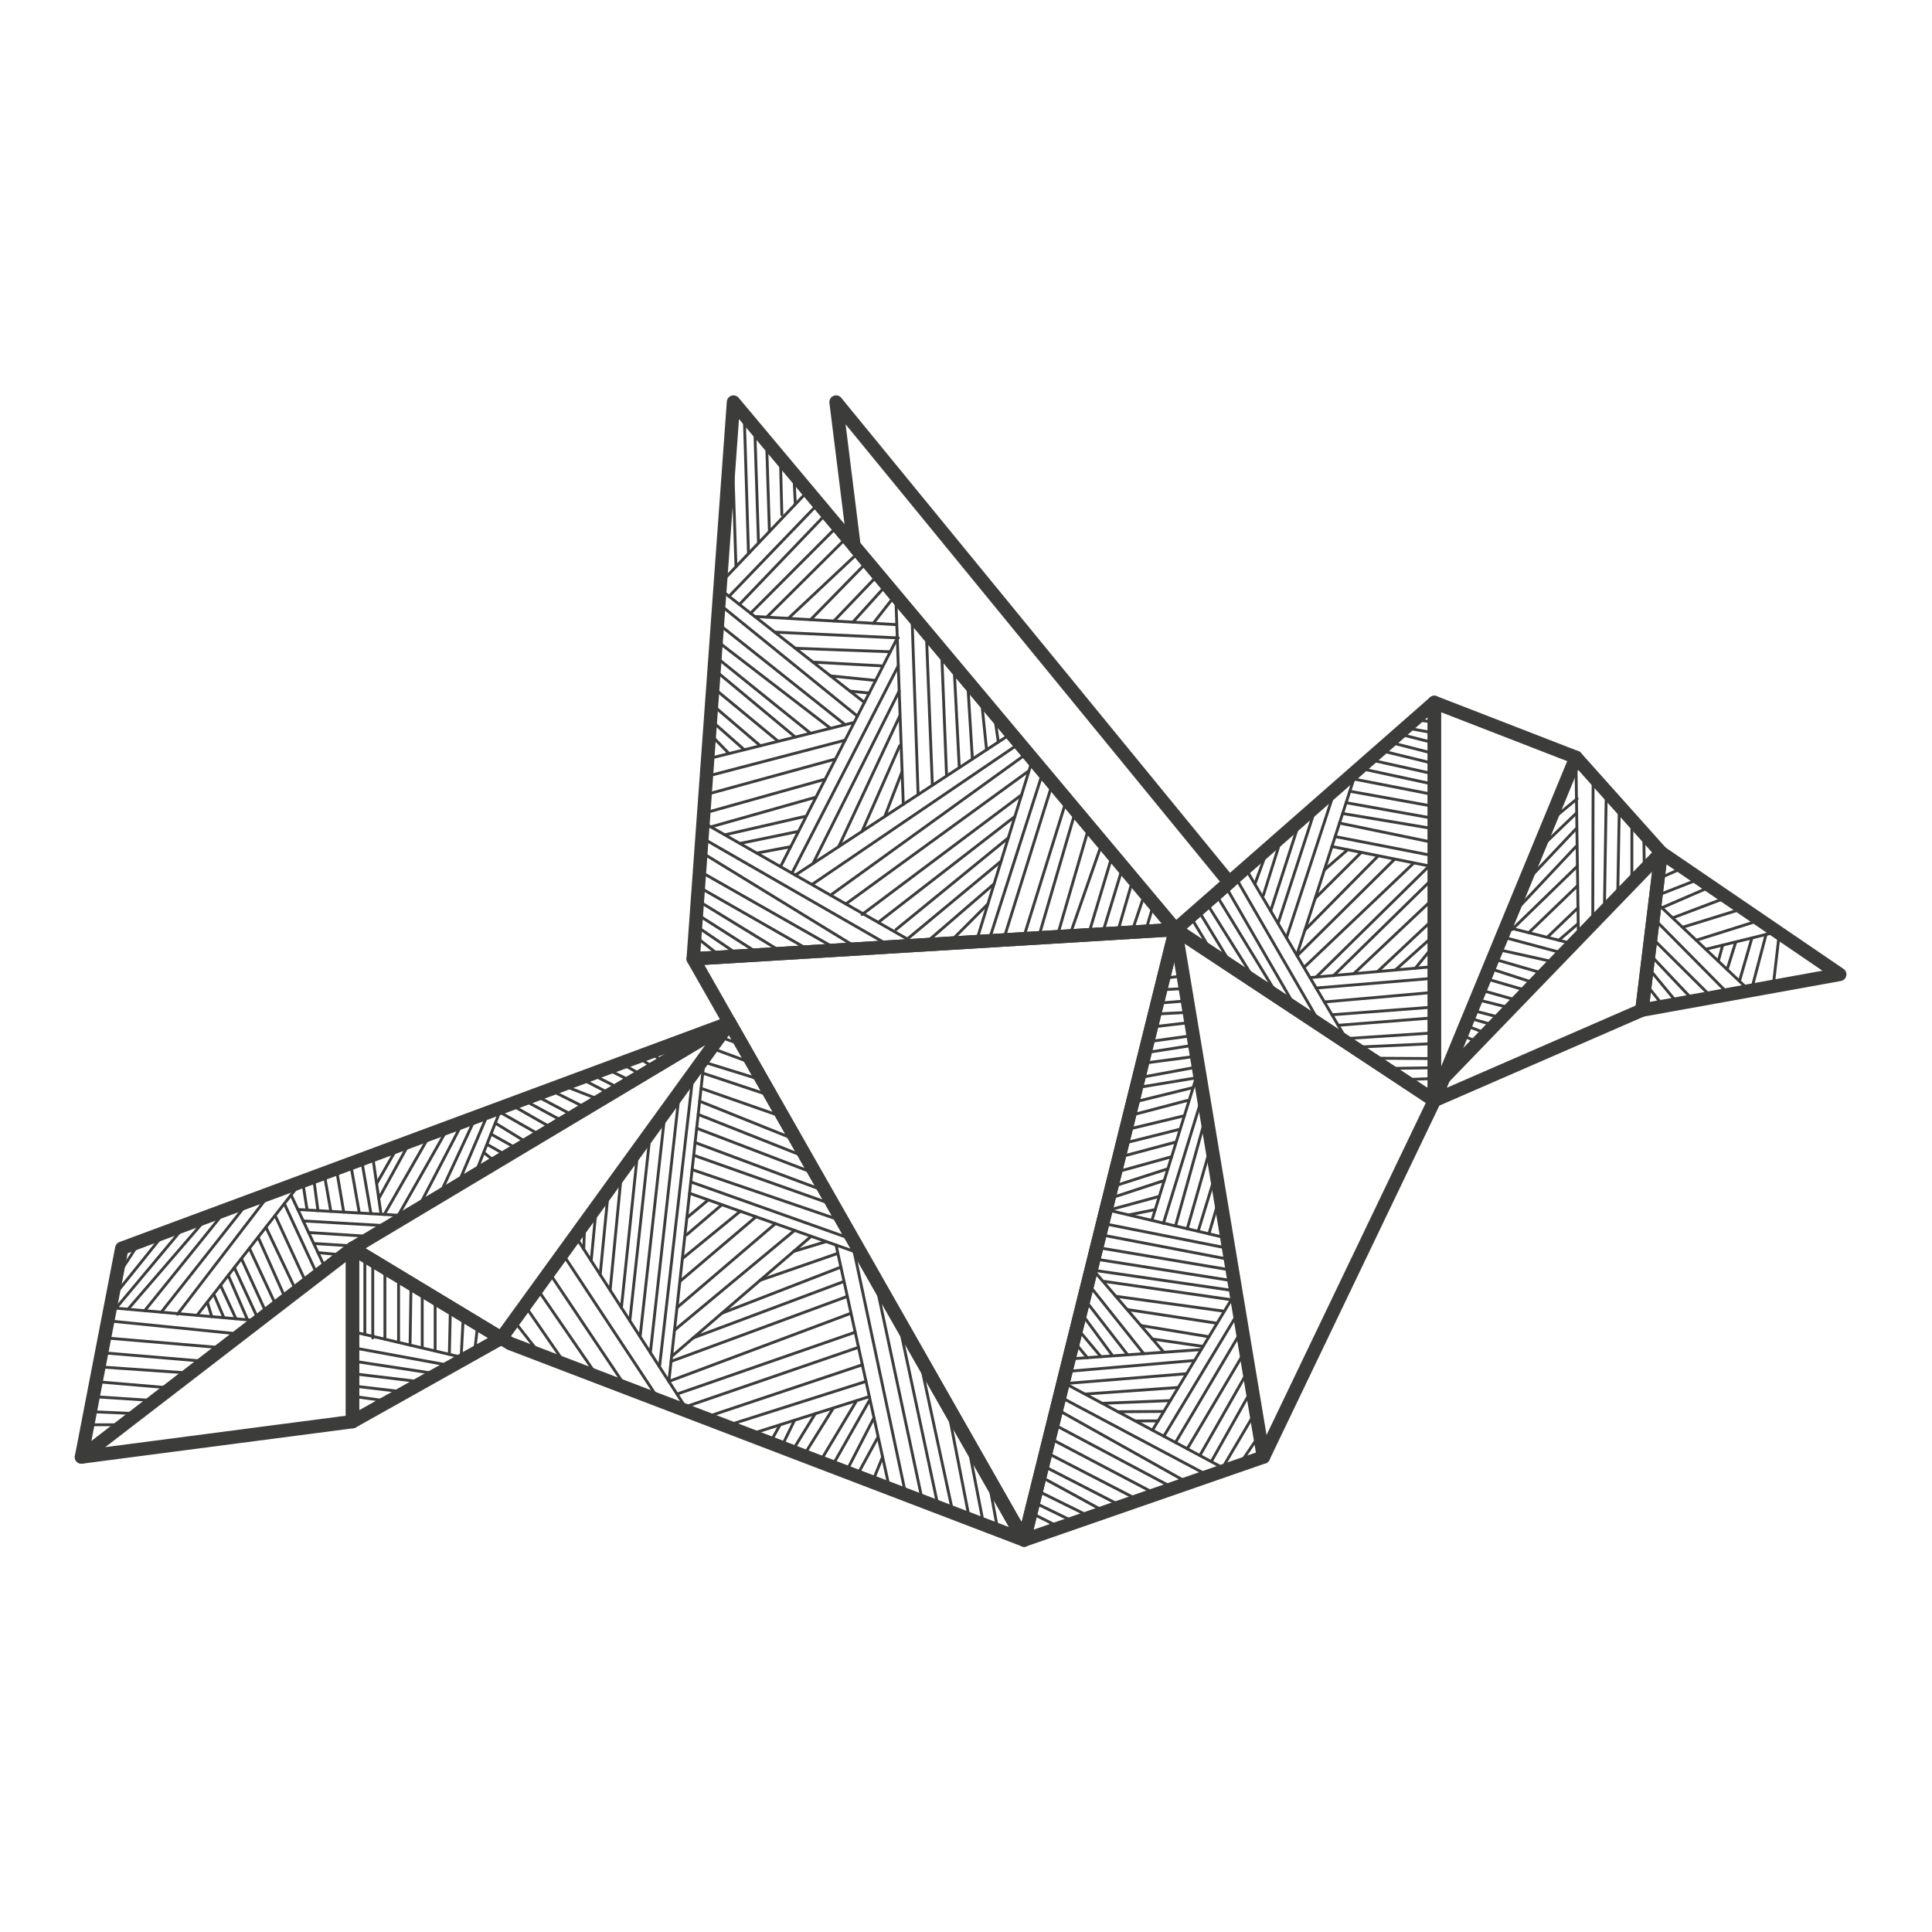<?xml version="1.0" encoding="utf-8"?>
<!-- Generator: Adobe Illustrator 16.0.0, SVG Export Plug-In . SVG Version: 6.00 Build 0)  -->
<!DOCTYPE svg PUBLIC "-//W3C//DTD SVG 1.1//EN" "http://www.w3.org/Graphics/SVG/1.1/DTD/svg11.dtd">
<svg version="1.1" id="Calque_1" xmlns="http://www.w3.org/2000/svg" xmlns:xlink="http://www.w3.org/1999/xlink" x="0px" y="0px"
	 width="200px" height="200px" viewBox="0 0 200 200" enable-background="new 0 0 200 200" xml:space="preserve">
<line fill="none" stroke="#3C3C3B" stroke-width="0.297" stroke-linecap="round" stroke-linejoin="round" stroke-miterlimit="10" x1="53.196" y1="136.726" x2="55.791" y2="140.026"/>
<line fill="none" stroke="#3C3C3B" stroke-width="0.297" stroke-linecap="round" stroke-linejoin="round" stroke-miterlimit="10" x1="54.493" y1="135.37" x2="58.574" y2="141.283"/>
<line fill="none" stroke="#3C3C3B" stroke-width="0.297" stroke-linecap="round" stroke-linejoin="round" stroke-miterlimit="10" x1="55.791" y1="133.677" x2="61.896" y2="142.554"/>
<line fill="none" stroke="#3C3C3B" stroke-width="0.297" stroke-linecap="round" stroke-linejoin="round" stroke-miterlimit="10" x1="56.829" y1="131.708" x2="64.856" y2="143.686"/>
<line fill="none" stroke="#3C3C3B" stroke-width="0.297" stroke-linecap="round" stroke-linejoin="round" stroke-miterlimit="10" x1="58.574" y1="130.289" x2="68.271" y2="144.99"/>
<line fill="none" stroke="#3C3C3B" stroke-width="0.297" stroke-linecap="round" stroke-linejoin="round" stroke-miterlimit="10" x1="59.813" y1="128.355" x2="71.255" y2="146.132"/>
<line fill="none" stroke="#3C3C3B" stroke-width="0.297" stroke-linecap="round" stroke-linejoin="round" stroke-miterlimit="10" x1="72.923" y1="109.481" x2="69.241" y2="143.003"/>
<line fill="none" stroke="#3C3C3B" stroke-width="0.297" stroke-linecap="round" stroke-linejoin="round" stroke-miterlimit="10" x1="71.38" y1="123.528" x2="89.153" y2="129.81"/>
<line fill="none" stroke="#3C3C3B" stroke-width="0.297" stroke-linecap="round" stroke-linejoin="round" stroke-miterlimit="10" x1="71.102" y1="126.064" x2="73.324" y2="124.215"/>
<line fill="none" stroke="#3C3C3B" stroke-width="0.297" stroke-linecap="round" stroke-linejoin="round" stroke-miterlimit="10" x1="71.082" y1="127.825" x2="74.728" y2="124.711"/>
<line fill="none" stroke="#3C3C3B" stroke-width="0.297" stroke-linecap="round" stroke-linejoin="round" stroke-miterlimit="10" x1="70.638" y1="130.289" x2="76.636" y2="125.386"/>
<line fill="none" stroke="#3C3C3B" stroke-width="0.297" stroke-linecap="round" stroke-linejoin="round" stroke-miterlimit="10" x1="70.378" y1="132.653" x2="78.262" y2="125.96"/>
<line fill="none" stroke="#3C3C3B" stroke-width="0.297" stroke-linecap="round" stroke-linejoin="round" stroke-miterlimit="10" x1="80.267" y1="126.669" x2="70.08" y2="135.37"/>
<line fill="none" stroke="#3C3C3B" stroke-width="0.297" stroke-linecap="round" stroke-linejoin="round" stroke-miterlimit="10" x1="82.254" y1="127.371" x2="69.824" y2="137.697"/>
<line fill="none" stroke="#3C3C3B" stroke-width="0.297" stroke-linecap="round" stroke-linejoin="round" stroke-miterlimit="10" x1="83.978" y1="127.979" x2="69.524" y2="140.425"/>
<line fill="none" stroke="#3C3C3B" stroke-width="0.297" stroke-linecap="round" stroke-linejoin="round" stroke-miterlimit="10" x1="102.271" y1="152.852" x2="103.29" y2="158.383"/>
<line fill="none" stroke="#3C3C3B" stroke-width="0.297" stroke-linecap="round" stroke-linejoin="round" stroke-miterlimit="10" x1="100.302" y1="149.979" x2="101.825" y2="157.823"/>
<line fill="none" stroke="#3C3C3B" stroke-width="0.297" stroke-linecap="round" stroke-linejoin="round" stroke-miterlimit="10" x1="98.185" y1="146.132" x2="100.302" y2="156.964"/>
<line fill="none" stroke="#3C3C3B" stroke-width="0.297" stroke-linecap="round" stroke-linejoin="round" stroke-miterlimit="10" x1="95.433" y1="141.722" x2="98.648" y2="156.607"/>
<line fill="none" stroke="#3C3C3B" stroke-width="0.297" stroke-linecap="round" stroke-linejoin="round" stroke-miterlimit="10" x1="93.263" y1="137.91" x2="97.041" y2="155.618"/>
<line fill="none" stroke="#3C3C3B" stroke-width="0.297" stroke-linecap="round" stroke-linejoin="round" stroke-miterlimit="10" x1="90.828" y1="133.518" x2="95.433" y2="155.111"/>
<line fill="none" stroke="#3C3C3B" stroke-width="0.297" stroke-linecap="round" stroke-linejoin="round" stroke-miterlimit="10" x1="88.413" y1="129.548" x2="93.767" y2="154.741"/>
<line fill="none" stroke="#3C3C3B" stroke-width="0.297" stroke-linecap="round" stroke-linejoin="round" stroke-miterlimit="10" x1="86.549" y1="128.889" x2="91.993" y2="153.683"/>
<line fill="none" stroke="#3C3C3B" stroke-width="0.297" stroke-linecap="round" stroke-linejoin="round" stroke-miterlimit="10" x1="85.525" y1="128.527" x2="82.158" y2="129.548"/>
<line fill="none" stroke="#3C3C3B" stroke-width="0.297" stroke-linecap="round" stroke-linejoin="round" stroke-miterlimit="10" x1="86.549" y1="129.81" x2="78.689" y2="132.534"/>
<line fill="none" stroke="#3C3C3B" stroke-width="0.297" stroke-linecap="round" stroke-linejoin="round" stroke-miterlimit="10" x1="87.05" y1="131.172" x2="74.728" y2="135.945"/>
<line fill="none" stroke="#3C3C3B" stroke-width="0.297" stroke-linecap="round" stroke-linejoin="round" stroke-miterlimit="10" x1="87.375" y1="132.653" x2="71.76" y2="138.499"/>
<line fill="none" stroke="#3C3C3B" stroke-width="0.297" stroke-linecap="round" stroke-linejoin="round" stroke-miterlimit="10" x1="87.715" y1="134.202" x2="69.469" y2="140.931"/>
<line fill="none" stroke="#3C3C3B" stroke-width="0.297" stroke-linecap="round" stroke-linejoin="round" stroke-miterlimit="10" x1="88.098" y1="135.945" x2="69.241" y2="143.003"/>
<line fill="none" stroke="#3C3C3B" stroke-width="0.297" stroke-linecap="round" stroke-linejoin="round" stroke-miterlimit="10" x1="88.529" y1="137.91" x2="70.085" y2="144.314"/>
<line fill="none" stroke="#3C3C3B" stroke-width="0.297" stroke-linecap="round" stroke-linejoin="round" stroke-miterlimit="10" x1="88.873" y1="139.475" x2="71.255" y2="145.532"/>
<line fill="none" stroke="#3C3C3B" stroke-width="0.297" stroke-linecap="round" stroke-linejoin="round" stroke-miterlimit="10" x1="89.27" y1="141.283" x2="72.905" y2="146.764"/>
<line fill="none" stroke="#3C3C3B" stroke-width="0.297" stroke-linecap="round" stroke-linejoin="round" stroke-miterlimit="10" x1="89.648" y1="143.003" x2="75.53" y2="147.49"/>
<line fill="none" stroke="#3C3C3B" stroke-width="0.297" stroke-linecap="round" stroke-linejoin="round" stroke-miterlimit="10" x1="89.993" y1="144.577" x2="77.909" y2="148.391"/>
<line fill="none" stroke="#3C3C3B" stroke-width="0.297" stroke-linecap="round" stroke-linejoin="round" stroke-miterlimit="10" x1="91.366" y1="150.829" x2="90.307" y2="153.419"/>
<line fill="none" stroke="#3C3C3B" stroke-width="0.297" stroke-linecap="round" stroke-linejoin="round" stroke-miterlimit="10" x1="90.836" y1="148.866" x2="88.873" y2="152.466"/>
<line fill="none" stroke="#3C3C3B" stroke-width="0.297" stroke-linecap="round" stroke-linejoin="round" stroke-miterlimit="10" x1="90.474" y1="146.765" x2="87.715" y2="152.124"/>
<line fill="none" stroke="#3C3C3B" stroke-width="0.297" stroke-linecap="round" stroke-linejoin="round" stroke-miterlimit="10" x1="89.993" y1="144.99" x2="86.276" y2="151.549"/>
<line fill="none" stroke="#3C3C3B" stroke-width="0.297" stroke-linecap="round" stroke-linejoin="round" stroke-miterlimit="10" x1="88.681" y1="144.99" x2="85.184" y2="150.829"/>
<line fill="none" stroke="#3C3C3B" stroke-width="0.297" stroke-linecap="round" stroke-linejoin="round" stroke-miterlimit="10" x1="86.276" y1="145.75" x2="83.472" y2="150.242"/>
<line fill="none" stroke="#3C3C3B" stroke-width="0.297" stroke-linecap="round" stroke-linejoin="round" stroke-miterlimit="10" x1="84.394" y1="146.344" x2="82.158" y2="149.979"/>
<line fill="none" stroke="#3C3C3B" stroke-width="0.297" stroke-linecap="round" stroke-linejoin="round" stroke-miterlimit="10" x1="82.254" y1="147.019" x2="80.889" y2="149.816"/>
<line fill="none" stroke="#3C3C3B" stroke-width="0.297" stroke-linecap="round" stroke-linejoin="round" stroke-miterlimit="10" x1="80.762" y1="147.49" x2="79.819" y2="149.165"/>
<line fill="none" stroke="#3C3C3B" stroke-width="0.297" stroke-linecap="round" stroke-linejoin="round" stroke-miterlimit="10" x1="71.76" y1="111.088" x2="68.271" y2="141.496"/>
<line fill="none" stroke="#3C3C3B" stroke-width="0.297" stroke-linecap="round" stroke-linejoin="round" stroke-miterlimit="10" x1="70.378" y1="112.664" x2="67.325" y2="140.026"/>
<line fill="none" stroke="#3C3C3B" stroke-width="0.297" stroke-linecap="round" stroke-linejoin="round" stroke-miterlimit="10" x1="68.852" y1="115.105" x2="66.263" y2="138.375"/>
<line fill="none" stroke="#3C3C3B" stroke-width="0.297" stroke-linecap="round" stroke-linejoin="round" stroke-miterlimit="10" x1="67.325" y1="117.213" x2="65.2" y2="136.726"/>
<line fill="none" stroke="#3C3C3B" stroke-width="0.297" stroke-linecap="round" stroke-linejoin="round" stroke-miterlimit="10" x1="66.04" y1="118.988" x2="64.328" y2="135.37"/>
<line fill="none" stroke="#3C3C3B" stroke-width="0.297" stroke-linecap="round" stroke-linejoin="round" stroke-miterlimit="10" x1="64.328" y1="121.504" x2="63.162" y2="133.559"/>
<line fill="none" stroke="#3C3C3B" stroke-width="0.297" stroke-linecap="round" stroke-linejoin="round" stroke-miterlimit="10" x1="62.983" y1="123.207" x2="62.13" y2="131.955"/>
<line fill="none" stroke="#3C3C3B" stroke-width="0.297" stroke-linecap="round" stroke-linejoin="round" stroke-miterlimit="10" x1="61.666" y1="125.632" x2="61.201" y2="130.512"/>
<line fill="none" stroke="#3C3C3B" stroke-width="0.297" stroke-linecap="round" stroke-linejoin="round" stroke-miterlimit="10" x1="60.501" y1="127.371" x2="60.425" y2="129.307"/>
<line fill="none" stroke="#3C3C3B" stroke-width="0.297" stroke-linecap="round" stroke-linejoin="round" stroke-miterlimit="10" x1="71.649" y1="122.402" x2="88.873" y2="128.527"/>
<line fill="none" stroke="#3C3C3B" stroke-width="0.297" stroke-linecap="round" stroke-linejoin="round" stroke-miterlimit="10" x1="71.649" y1="121.078" x2="87.05" y2="126.345"/>
<line fill="none" stroke="#3C3C3B" stroke-width="0.297" stroke-linecap="round" stroke-linejoin="round" stroke-miterlimit="10" x1="71.813" y1="119.596" x2="86.25" y2="124.711"/>
<line fill="none" stroke="#3C3C3B" stroke-width="0.297" stroke-linecap="round" stroke-linejoin="round" stroke-miterlimit="10" x1="71.957" y1="118.277" x2="85.165" y2="123.207"/>
<line fill="none" stroke="#3C3C3B" stroke-width="0.297" stroke-linecap="round" stroke-linejoin="round" stroke-miterlimit="10" x1="72.12" y1="116.796" x2="84.424" y2="121.504"/>
<line fill="none" stroke="#3C3C3B" stroke-width="0.297" stroke-linecap="round" stroke-linejoin="round" stroke-miterlimit="10" x1="72.277" y1="115.367" x2="82.942" y2="119.596"/>
<line fill="none" stroke="#3C3C3B" stroke-width="0.297" stroke-linecap="round" stroke-linejoin="round" stroke-miterlimit="10" x1="72.428" y1="113.995" x2="82.158" y2="117.904"/>
<line fill="none" stroke="#3C3C3B" stroke-width="0.297" stroke-linecap="round" stroke-linejoin="round" stroke-miterlimit="10" x1="72.574" y1="112.664" x2="81.087" y2="115.642"/>
<line fill="none" stroke="#3C3C3B" stroke-width="0.297" stroke-linecap="round" stroke-linejoin="round" stroke-miterlimit="10" x1="72.747" y1="111.088" x2="79.838" y2="113.448"/>
<line fill="none" stroke="#3C3C3B" stroke-width="0.297" stroke-linecap="round" stroke-linejoin="round" stroke-miterlimit="10" x1="72.923" y1="109.965" x2="78.561" y2="111.712"/>
<line fill="none" stroke="#3C3C3B" stroke-width="0.297" stroke-linecap="round" stroke-linejoin="round" stroke-miterlimit="10" x1="73.637" y1="108.497" x2="77.609" y2="109.965"/>
<line fill="none" stroke="#3C3C3B" stroke-width="0.297" stroke-linecap="round" stroke-linejoin="round" stroke-miterlimit="10" x1="74.728" y1="107.425" x2="76.831" y2="108.166"/>
<line fill="none" stroke="#3C3C3B" stroke-width="0.297" stroke-linecap="round" stroke-linejoin="round" stroke-miterlimit="10" x1="106.713" y1="156.607" x2="109.141" y2="157.823"/>
<line fill="none" stroke="#3C3C3B" stroke-width="0.297" stroke-linecap="round" stroke-linejoin="round" stroke-miterlimit="10" x1="107.235" y1="155.618" x2="110.927" y2="157.414"/>
<line fill="none" stroke="#3C3C3B" stroke-width="0.297" stroke-linecap="round" stroke-linejoin="round" stroke-miterlimit="10" x1="107.712" y1="154.477" x2="112.754" y2="156.964"/>
<line fill="none" stroke="#3C3C3B" stroke-width="0.297" stroke-linecap="round" stroke-linejoin="round" stroke-miterlimit="10" x1="107.712" y1="152.852" x2="114.103" y2="156.343"/>
<line fill="none" stroke="#3C3C3B" stroke-width="0.297" stroke-linecap="round" stroke-linejoin="round" stroke-miterlimit="10" x1="107.927" y1="151.711" x2="115.73" y2="155.721"/>
<line fill="none" stroke="#3C3C3B" stroke-width="0.297" stroke-linecap="round" stroke-linejoin="round" stroke-miterlimit="10" x1="108.268" y1="150.338" x2="117.517" y2="155.111"/>
<line fill="none" stroke="#3C3C3B" stroke-width="0.297" stroke-linecap="round" stroke-linejoin="round" stroke-miterlimit="10" x1="108.633" y1="148.866" x2="119.303" y2="154.477"/>
<line fill="none" stroke="#3C3C3B" stroke-width="0.297" stroke-linecap="round" stroke-linejoin="round" stroke-miterlimit="10" x1="109.081" y1="147.45" x2="121.208" y2="153.9"/>
<line fill="none" stroke="#3C3C3B" stroke-width="0.297" stroke-linecap="round" stroke-linejoin="round" stroke-miterlimit="10" x1="109.141" y1="145.743" x2="122.836" y2="153.419"/>
<line fill="none" stroke="#3C3C3B" stroke-width="0.297" stroke-linecap="round" stroke-linejoin="round" stroke-miterlimit="10" x1="109.697" y1="144.577" x2="124.543" y2="152.466"/>
<line fill="none" stroke="#3C3C3B" stroke-width="0.297" stroke-linecap="round" stroke-linejoin="round" stroke-miterlimit="10" x1="110.232" y1="143.203" x2="126.567" y2="151.937"/>
<line fill="none" stroke="#3C3C3B" stroke-width="0.297" stroke-linecap="round" stroke-linejoin="round" stroke-miterlimit="10" x1="130.403" y1="148.521" x2="128.246" y2="151.711"/>
<line fill="none" stroke="#3C3C3B" stroke-width="0.297" stroke-linecap="round" stroke-linejoin="round" stroke-miterlimit="10" x1="129.782" y1="146.483" x2="126.567" y2="151.937"/>
<line fill="none" stroke="#3C3C3B" stroke-width="0.297" stroke-linecap="round" stroke-linejoin="round" stroke-miterlimit="10" x1="129.324" y1="144.314" x2="125.392" y2="151.307"/>
<line fill="none" stroke="#3C3C3B" stroke-width="0.297" stroke-linecap="round" stroke-linejoin="round" stroke-miterlimit="10" x1="129.068" y1="142.145" x2="124.209" y2="150.676"/>
<line fill="none" stroke="#3C3C3B" stroke-width="0.297" stroke-linecap="round" stroke-linejoin="round" stroke-miterlimit="10" x1="128.632" y1="140.306" x2="122.904" y2="149.979"/>
<line fill="none" stroke="#3C3C3B" stroke-width="0.297" stroke-linecap="round" stroke-linejoin="round" stroke-miterlimit="10" x1="128.246" y1="138.241" x2="121.688" y2="149.328"/>
<line fill="none" stroke="#3C3C3B" stroke-width="0.297" stroke-linecap="round" stroke-linejoin="round" stroke-miterlimit="10" x1="127.956" y1="136.256" x2="120.477" y2="148.68"/>
<line fill="none" stroke="#3C3C3B" stroke-width="0.297" stroke-linecap="round" stroke-linejoin="round" stroke-miterlimit="10" x1="127.679" y1="134.192" x2="119.303" y2="148.053"/>
<line fill="none" stroke="#3C3C3B" stroke-width="0.297" stroke-linecap="round" stroke-linejoin="round" stroke-miterlimit="10" x1="119.883" y1="147.093" x2="117.517" y2="147.097"/>
<line fill="none" stroke="#3C3C3B" stroke-width="0.297" stroke-linecap="round" stroke-linejoin="round" stroke-miterlimit="10" x1="120.477" y1="146.11" x2="115.73" y2="146.143"/>
<line fill="none" stroke="#3C3C3B" stroke-width="0.297" stroke-linecap="round" stroke-linejoin="round" stroke-miterlimit="10" x1="121.153" y1="144.99" x2="114.103" y2="145.272"/>
<line fill="none" stroke="#3C3C3B" stroke-width="0.297" stroke-linecap="round" stroke-linejoin="round" stroke-miterlimit="10" x1="121.975" y1="143.631" x2="112.312" y2="144.314"/>
<line fill="none" stroke="#3C3C3B" stroke-width="0.297" stroke-linecap="round" stroke-linejoin="round" stroke-miterlimit="10" x1="122.836" y1="142.206" x2="110.53" y2="143.203"/>
<line fill="none" stroke="#3C3C3B" stroke-width="0.297" stroke-linecap="round" stroke-linejoin="round" stroke-miterlimit="10" x1="123.665" y1="140.835" x2="110.907" y2="141.934"/>
<line fill="none" stroke="#3C3C3B" stroke-width="0.297" stroke-linecap="round" stroke-linejoin="round" stroke-miterlimit="10" x1="124.345" y1="139.71" x2="110.907" y2="140.662"/>
<line fill="none" stroke="#3C3C3B" stroke-width="0.297" stroke-linecap="round" stroke-linejoin="round" stroke-miterlimit="10" x1="111.124" y1="138.816" x2="112.561" y2="140.545"/>
<line fill="none" stroke="#3C3C3B" stroke-width="0.297" stroke-linecap="round" stroke-linejoin="round" stroke-miterlimit="10" x1="111.843" y1="137.91" x2="113.968" y2="140.445"/>
<line fill="none" stroke="#3C3C3B" stroke-width="0.297" stroke-linecap="round" stroke-linejoin="round" stroke-miterlimit="10" x1="112.312" y1="136.455" x2="115.146" y2="140.306"/>
<line fill="none" stroke="#3C3C3B" stroke-width="0.297" stroke-linecap="round" stroke-linejoin="round" stroke-miterlimit="10" x1="112.312" y1="134.55" x2="116.684" y2="140.187"/>
<line fill="none" stroke="#3C3C3B" stroke-width="0.297" stroke-linecap="round" stroke-linejoin="round" stroke-miterlimit="10" x1="112.754" y1="133.041" x2="118.399" y2="140.132"/>
<line fill="none" stroke="#3C3C3B" stroke-width="0.297" stroke-linecap="round" stroke-linejoin="round" stroke-miterlimit="10" x1="113.189" y1="131.493" x2="120.477" y2="139.984"/>
<line fill="none" stroke="#3C3C3B" stroke-width="0.297" stroke-linecap="round" stroke-linejoin="round" stroke-miterlimit="10" x1="118.104" y1="137.219" x2="125.148" y2="138.38"/>
<line fill="none" stroke="#3C3C3B" stroke-width="0.297" stroke-linecap="round" stroke-linejoin="round" stroke-miterlimit="10" x1="119.303" y1="138.617" x2="124.543" y2="139.381"/>
<line fill="none" stroke="#3C3C3B" stroke-width="0.297" stroke-linecap="round" stroke-linejoin="round" stroke-miterlimit="10" x1="116.684" y1="135.564" x2="125.992" y2="136.983"/>
<line fill="none" stroke="#3C3C3B" stroke-width="0.297" stroke-linecap="round" stroke-linejoin="round" stroke-miterlimit="10" x1="115.506" y1="134.192" x2="126.744" y2="135.738"/>
<line fill="none" stroke="#3C3C3B" stroke-width="0.297" stroke-linecap="round" stroke-linejoin="round" stroke-miterlimit="10" x1="114.341" y1="132.653" x2="127.463" y2="134.55"/>
<line fill="none" stroke="#3C3C3B" stroke-width="0.297" stroke-linecap="round" stroke-linejoin="round" stroke-miterlimit="10" x1="113.189" y1="131.493" x2="127.679" y2="133.602"/>
<line fill="none" stroke="#3C3C3B" stroke-width="0.297" stroke-linecap="round" stroke-linejoin="round" stroke-miterlimit="10" x1="113.428" y1="130.342" x2="127.357" y2="132.548"/>
<line fill="none" stroke="#3C3C3B" stroke-width="0.297" stroke-linecap="round" stroke-linejoin="round" stroke-miterlimit="10" x1="113.428" y1="129.111" x2="127.249" y2="131.445"/>
<line fill="none" stroke="#3C3C3B" stroke-width="0.297" stroke-linecap="round" stroke-linejoin="round" stroke-miterlimit="10" x1="113.968" y1="127.825" x2="127.083" y2="130.342"/>
<line fill="none" stroke="#3C3C3B" stroke-width="0.297" stroke-linecap="round" stroke-linejoin="round" stroke-miterlimit="10" x1="113.968" y1="126.61" x2="126.567" y2="129.111"/>
<line fill="none" stroke="#3C3C3B" stroke-width="0.297" stroke-linecap="round" stroke-linejoin="round" stroke-miterlimit="10" x1="114.497" y1="125.219" x2="126.639" y2="128.08"/>
<line fill="none" stroke="#3C3C3B" stroke-width="0.297" stroke-linecap="round" stroke-linejoin="round" stroke-miterlimit="10" x1="126.237" y1="124.03" x2="125.148" y2="127.729"/>
<line fill="none" stroke="#3C3C3B" stroke-width="0.297" stroke-linecap="round" stroke-linejoin="round" stroke-miterlimit="10" x1="125.692" y1="122.046" x2="124.03" y2="127.466"/>
<line fill="none" stroke="#3C3C3B" stroke-width="0.297" stroke-linecap="round" stroke-linejoin="round" stroke-miterlimit="10" x1="125.148" y1="119.347" x2="122.904" y2="127.199"/>
<line fill="none" stroke="#3C3C3B" stroke-width="0.297" stroke-linecap="round" stroke-linejoin="round" stroke-miterlimit="10" x1="124.543" y1="116.646" x2="121.688" y2="126.912"/>
<line fill="none" stroke="#3C3C3B" stroke-width="0.297" stroke-linecap="round" stroke-linejoin="round" stroke-miterlimit="10" x1="124.345" y1="113.922" x2="120.434" y2="126.649"/>
<line fill="none" stroke="#3C3C3B" stroke-width="0.297" stroke-linecap="round" stroke-linejoin="round" stroke-miterlimit="10" x1="124.027" y1="110.931" x2="119.241" y2="126.337"/>
<line fill="none" stroke="#3C3C3B" stroke-width="0.297" stroke-linecap="round" stroke-linejoin="round" stroke-miterlimit="10" x1="115.412" y1="122.76" x2="120.901" y2="120.99"/>
<line fill="none" stroke="#3C3C3B" stroke-width="0.297" stroke-linecap="round" stroke-linejoin="round" stroke-miterlimit="10" x1="114.976" y1="124.03" x2="120.525" y2="122.202"/>
<line fill="none" stroke="#3C3C3B" stroke-width="0.297" stroke-linecap="round" stroke-linejoin="round" stroke-miterlimit="10" x1="114.976" y1="125.219" x2="120.015" y2="123.846"/>
<line fill="none" stroke="#3C3C3B" stroke-width="0.297" stroke-linecap="round" stroke-linejoin="round" stroke-miterlimit="10" x1="116.833" y1="125.769" x2="119.589" y2="125.219"/>
<line fill="none" stroke="#3C3C3B" stroke-width="0.297" stroke-linecap="round" stroke-linejoin="round" stroke-miterlimit="10" x1="115.576" y1="121.331" x2="121.289" y2="119.743"/>
<line fill="none" stroke="#3C3C3B" stroke-width="0.297" stroke-linecap="round" stroke-linejoin="round" stroke-miterlimit="10" x1="116.048" y1="119.743" x2="121.688" y2="118.234"/>
<line fill="none" stroke="#3C3C3B" stroke-width="0.297" stroke-linecap="round" stroke-linejoin="round" stroke-miterlimit="10" x1="116.19" y1="118.39" x2="122.176" y2="116.89"/>
<line fill="none" stroke="#3C3C3B" stroke-width="0.297" stroke-linecap="round" stroke-linejoin="round" stroke-miterlimit="10" x1="116.833" y1="116.89" x2="122.606" y2="115.501"/>
<line fill="none" stroke="#3C3C3B" stroke-width="0.297" stroke-linecap="round" stroke-linejoin="round" stroke-miterlimit="10" x1="116.907" y1="115.501" x2="122.904" y2="113.922"/>
<line fill="none" stroke="#3C3C3B" stroke-width="0.297" stroke-linecap="round" stroke-linejoin="round" stroke-miterlimit="10" x1="117.496" y1="114.066" x2="123.512" y2="112.586"/>
<line fill="none" stroke="#3C3C3B" stroke-width="0.297" stroke-linecap="round" stroke-linejoin="round" stroke-miterlimit="10" x1="117.751" y1="112.586" x2="124.235" y2="111.512"/>
<line fill="none" stroke="#3C3C3B" stroke-width="0.297" stroke-linecap="round" stroke-linejoin="round" stroke-miterlimit="10" x1="118.211" y1="111.512" x2="123.512" y2="110.534"/>
<line fill="none" stroke="#3C3C3B" stroke-width="0.297" stroke-linecap="round" stroke-linejoin="round" stroke-miterlimit="10" x1="118.433" y1="110.058" x2="123.512" y2="109.383"/>
<line fill="none" stroke="#3C3C3B" stroke-width="0.297" stroke-linecap="round" stroke-linejoin="round" stroke-miterlimit="10" x1="118.522" y1="108.989" x2="123.352" y2="108.231"/>
<line fill="none" stroke="#3C3C3B" stroke-width="0.297" stroke-linecap="round" stroke-linejoin="round" stroke-miterlimit="10" x1="119.184" y1="107.795" x2="122.904" y2="107.279"/>
<line fill="none" stroke="#3C3C3B" stroke-width="0.297" stroke-linecap="round" stroke-linejoin="round" stroke-miterlimit="10" x1="119.184" y1="106.323" x2="122.904" y2="105.883"/>
<line fill="none" stroke="#3C3C3B" stroke-width="0.297" stroke-linecap="round" stroke-linejoin="round" stroke-miterlimit="10" x1="119.589" y1="104.977" x2="123.115" y2="104.792"/>
<line fill="none" stroke="#3C3C3B" stroke-width="0.297" stroke-linecap="round" stroke-linejoin="round" stroke-miterlimit="10" x1="119.72" y1="103.865" x2="123.115" y2="103.587"/>
<line fill="none" stroke="#3C3C3B" stroke-width="0.297" stroke-linecap="round" stroke-linejoin="round" stroke-miterlimit="10" x1="120.14" y1="102.467" x2="122.904" y2="102.317"/>
<line fill="none" stroke="#3C3C3B" stroke-width="0.297" stroke-linecap="round" stroke-linejoin="round" stroke-miterlimit="10" x1="120.434" y1="101.278" x2="122.606" y2="101.007"/>
<line fill="none" stroke="#3C3C3B" stroke-width="0.297" stroke-linecap="round" stroke-linejoin="round" stroke-miterlimit="10" x1="72.198" y1="97.104" x2="74.69" y2="99.081"/>
<line fill="none" stroke="#3C3C3B" stroke-width="0.297" stroke-linecap="round" stroke-linejoin="round" stroke-miterlimit="10" x1="72.009" y1="95.828" x2="76.062" y2="98.585"/>
<line fill="none" stroke="#3C3C3B" stroke-width="0.297" stroke-linecap="round" stroke-linejoin="round" stroke-miterlimit="10" x1="72.198" y1="94.669" x2="78.337" y2="98.585"/>
<line fill="none" stroke="#3C3C3B" stroke-width="0.297" stroke-linecap="round" stroke-linejoin="round" stroke-miterlimit="10" x1="72.198" y1="93.208" x2="80.984" y2="98.585"/>
<line fill="none" stroke="#3C3C3B" stroke-width="0.297" stroke-linecap="round" stroke-linejoin="round" stroke-miterlimit="10" x1="72.3" y1="91.799" x2="83.313" y2="98.092"/>
<line fill="none" stroke="#3C3C3B" stroke-width="0.297" stroke-linecap="round" stroke-linejoin="round" stroke-miterlimit="10" x1="72.3" y1="90.117" x2="86.33" y2="98.092"/>
<line fill="none" stroke="#3C3C3B" stroke-width="0.297" stroke-linecap="round" stroke-linejoin="round" stroke-miterlimit="10" x1="72.833" y1="88.371" x2="88.288" y2="97.844"/>
<line fill="none" stroke="#3C3C3B" stroke-width="0.297" stroke-linecap="round" stroke-linejoin="round" stroke-miterlimit="10" x1="72.667" y1="86.733" x2="91.993" y2="97.844"/>
<line fill="none" stroke="#3C3C3B" stroke-width="0.297" stroke-linecap="round" stroke-linejoin="round" stroke-miterlimit="10" x1="72.782" y1="85.142" x2="95.042" y2="97.844"/>
<line fill="none" stroke="#3C3C3B" stroke-width="0.297" stroke-linecap="round" stroke-linejoin="round" stroke-miterlimit="10" x1="119.435" y1="93.536" x2="118.522" y2="96.627"/>
<line fill="none" stroke="#3C3C3B" stroke-width="0.297" stroke-linecap="round" stroke-linejoin="round" stroke-miterlimit="10" x1="118.522" y1="92.448" x2="117.027" y2="96.892"/>
<line fill="none" stroke="#3C3C3B" stroke-width="0.297" stroke-linecap="round" stroke-linejoin="round" stroke-miterlimit="10" x1="117.292" y1="90.98" x2="115.658" y2="96.591"/>
<line fill="none" stroke="#3C3C3B" stroke-width="0.297" stroke-linecap="round" stroke-linejoin="round" stroke-miterlimit="10" x1="116.233" y1="89.717" x2="114.111" y2="96.686"/>
<line fill="none" stroke="#3C3C3B" stroke-width="0.297" stroke-linecap="round" stroke-linejoin="round" stroke-miterlimit="10" x1="115.172" y1="88.45" x2="112.635" y2="96.892"/>
<line fill="none" stroke="#3C3C3B" stroke-width="0.297" stroke-linecap="round" stroke-linejoin="round" stroke-miterlimit="10" x1="114.111" y1="87.183" x2="110.72" y2="96.892"/>
<line fill="none" stroke="#3C3C3B" stroke-width="0.297" stroke-linecap="round" stroke-linejoin="round" stroke-miterlimit="10" x1="112.635" y1="85.936" x2="109.512" y2="96.686"/>
<line fill="none" stroke="#3C3C3B" stroke-width="0.297" stroke-linecap="round" stroke-linejoin="round" stroke-miterlimit="10" x1="111.352" y1="83.891" x2="107.553" y2="96.892"/>
<line fill="none" stroke="#3C3C3B" stroke-width="0.297" stroke-linecap="round" stroke-linejoin="round" stroke-miterlimit="10" x1="110.411" y1="82.769" x2="106.014" y2="96.892"/>
<line fill="none" stroke="#3C3C3B" stroke-width="0.297" stroke-linecap="round" stroke-linejoin="round" stroke-miterlimit="10" x1="108.823" y1="81.49" x2="104.008" y2="96.892"/>
<line fill="none" stroke="#3C3C3B" stroke-width="0.297" stroke-linecap="round" stroke-linejoin="round" stroke-miterlimit="10" x1="107.977" y1="79.864" x2="102.368" y2="97.399"/>
<line fill="none" stroke="#3C3C3B" stroke-width="0.297" stroke-linecap="round" stroke-linejoin="round" stroke-miterlimit="10" x1="106.898" y1="78.577" x2="101.148" y2="97.207"/>
<line fill="none" stroke="#3C3C3B" stroke-width="0.297" stroke-linecap="round" stroke-linejoin="round" stroke-miterlimit="10" x1="102.27" y1="93.577" x2="98.45" y2="97.399"/>
<line fill="none" stroke="#3C3C3B" stroke-width="0.297" stroke-linecap="round" stroke-linejoin="round" stroke-miterlimit="10" x1="102.913" y1="91.493" x2="96.068" y2="97.399"/>
<line fill="none" stroke="#3C3C3B" stroke-width="0.297" stroke-linecap="round" stroke-linejoin="round" stroke-miterlimit="10" x1="103.637" y1="89.147" x2="93.924" y2="97.207"/>
<line fill="none" stroke="#3C3C3B" stroke-width="0.297" stroke-linecap="round" stroke-linejoin="round" stroke-miterlimit="10" x1="104.382" y1="86.733" x2="92.759" y2="96.225"/>
<line fill="none" stroke="#3C3C3B" stroke-width="0.297" stroke-linecap="round" stroke-linejoin="round" stroke-miterlimit="10" x1="105.064" y1="84.52" x2="90.912" y2="95.487"/>
<line fill="none" stroke="#3C3C3B" stroke-width="0.297" stroke-linecap="round" stroke-linejoin="round" stroke-miterlimit="10" x1="105.756" y1="82.281" x2="89.24" y2="94.669"/>
<line fill="none" stroke="#3C3C3B" stroke-width="0.297" stroke-linecap="round" stroke-linejoin="round" stroke-miterlimit="10" x1="106.416" y1="79.864" x2="87.563" y2="93.577"/>
<line fill="none" stroke="#3C3C3B" stroke-width="0.297" stroke-linecap="round" stroke-linejoin="round" stroke-miterlimit="10" x1="85.976" y1="92.67" x2="106.014" y2="78.209"/>
<line fill="none" stroke="#3C3C3B" stroke-width="0.297" stroke-linecap="round" stroke-linejoin="round" stroke-miterlimit="10" x1="84.16" y1="91.493" x2="105.173" y2="77.203"/>
<line fill="none" stroke="#3C3C3B" stroke-width="0.297" stroke-linecap="round" stroke-linejoin="round" stroke-miterlimit="10" x1="82.33" y1="90.59" x2="104.688" y2="75.939"/>
<line fill="none" stroke="#3C3C3B" stroke-width="0.297" stroke-linecap="round" stroke-linejoin="round" stroke-miterlimit="10" x1="102.913" y1="73.82" x2="103.346" y2="76.818"/>
<line fill="none" stroke="#3C3C3B" stroke-width="0.297" stroke-linecap="round" stroke-linejoin="round" stroke-miterlimit="10" x1="101.626" y1="72.716" x2="102.129" y2="77.615"/>
<line fill="none" stroke="#3C3C3B" stroke-width="0.297" stroke-linecap="round" stroke-linejoin="round" stroke-miterlimit="10" x1="100.166" y1="70.542" x2="100.662" y2="78.577"/>
<line fill="none" stroke="#3C3C3B" stroke-width="0.297" stroke-linecap="round" stroke-linejoin="round" stroke-miterlimit="10" x1="98.781" y1="69.316" x2="99.306" y2="79.465"/>
<line fill="none" stroke="#3C3C3B" stroke-width="0.297" stroke-linecap="round" stroke-linejoin="round" stroke-miterlimit="10" x1="97.498" y1="67.94" x2="97.989" y2="80.329"/>
<line fill="none" stroke="#3C3C3B" stroke-width="0.297" stroke-linecap="round" stroke-linejoin="round" stroke-miterlimit="10" x1="95.892" y1="65.441" x2="96.517" y2="81.293"/>
<line fill="none" stroke="#3C3C3B" stroke-width="0.297" stroke-linecap="round" stroke-linejoin="round" stroke-miterlimit="10" x1="94.427" y1="64.289" x2="95.042" y2="82.26"/>
<line fill="none" stroke="#3C3C3B" stroke-width="0.297" stroke-linecap="round" stroke-linejoin="round" stroke-miterlimit="10" x1="92.759" y1="62.542" x2="93.509" y2="83.264"/>
<line fill="none" stroke="#3C3C3B" stroke-width="0.297" stroke-linecap="round" stroke-linejoin="round" stroke-miterlimit="10" x1="93.386" y1="79.864" x2="91.594" y2="84.52"/>
<line fill="none" stroke="#3C3C3B" stroke-width="0.297" stroke-linecap="round" stroke-linejoin="round" stroke-miterlimit="10" x1="93.134" y1="77.203" x2="89.24" y2="86.062"/>
<line fill="none" stroke="#3C3C3B" stroke-width="0.297" stroke-linecap="round" stroke-linejoin="round" stroke-miterlimit="10" x1="93.134" y1="74.135" x2="86.818" y2="87.649"/>
<line fill="none" stroke="#3C3C3B" stroke-width="0.297" stroke-linecap="round" stroke-linejoin="round" stroke-miterlimit="10" x1="93.084" y1="71.539" x2="84.16" y2="89.392"/>
<line fill="none" stroke="#3C3C3B" stroke-width="0.297" stroke-linecap="round" stroke-linejoin="round" stroke-miterlimit="10" x1="92.99" y1="68.924" x2="81.981" y2="90.392"/>
<line fill="none" stroke="#3C3C3B" stroke-width="0.297" stroke-linecap="round" stroke-linejoin="round" stroke-miterlimit="10" x1="92.759" y1="66.299" x2="80.799" y2="89.717"/>
<line fill="none" stroke="#3C3C3B" stroke-width="0.297" stroke-linecap="round" stroke-linejoin="round" stroke-miterlimit="10" x1="81.854" y1="87.649" x2="78.337" y2="88.313"/>
<line fill="none" stroke="#3C3C3B" stroke-width="0.297" stroke-linecap="round" stroke-linejoin="round" stroke-miterlimit="10" x1="82.666" y1="86.062" x2="76.591" y2="87.315"/>
<line fill="none" stroke="#3C3C3B" stroke-width="0.297" stroke-linecap="round" stroke-linejoin="round" stroke-miterlimit="10" x1="83.313" y1="84.52" x2="75.027" y2="86.423"/>
<line fill="none" stroke="#3C3C3B" stroke-width="0.297" stroke-linecap="round" stroke-linejoin="round" stroke-miterlimit="10" x1="84.474" y1="82.521" x2="73.584" y2="85.6"/>
<line fill="none" stroke="#3C3C3B" stroke-width="0.297" stroke-linecap="round" stroke-linejoin="round" stroke-miterlimit="10" x1="85.421" y1="80.666" x2="73.31" y2="84.06"/>
<line fill="none" stroke="#3C3C3B" stroke-width="0.297" stroke-linecap="round" stroke-linejoin="round" stroke-miterlimit="10" x1="86.488" y1="78.577" x2="73.31" y2="82.191"/>
<line fill="none" stroke="#3C3C3B" stroke-width="0.297" stroke-linecap="round" stroke-linejoin="round" stroke-miterlimit="10" x1="87.485" y1="76.624" x2="73.31" y2="80.329"/>
<line fill="none" stroke="#3C3C3B" stroke-width="0.297" stroke-linecap="round" stroke-linejoin="round" stroke-miterlimit="10" x1="88.288" y1="74.821" x2="73.584" y2="78.476"/>
<line fill="none" stroke="#3C3C3B" stroke-width="0.297" stroke-linecap="round" stroke-linejoin="round" stroke-miterlimit="10" x1="73.448" y1="75.939" x2="75.469" y2="78.008"/>
<line fill="none" stroke="#3C3C3B" stroke-width="0.297" stroke-linecap="round" stroke-linejoin="round" stroke-miterlimit="10" x1="73.584" y1="74.559" x2="77.05" y2="77.615"/>
<line fill="none" stroke="#3C3C3B" stroke-width="0.297" stroke-linecap="round" stroke-linejoin="round" stroke-miterlimit="10" x1="73.667" y1="72.903" x2="78.708" y2="77.203"/>
<line fill="none" stroke="#3C3C3B" stroke-width="0.297" stroke-linecap="round" stroke-linejoin="round" stroke-miterlimit="10" x1="73.794" y1="71.155" x2="80.561" y2="76.742"/>
<line fill="none" stroke="#3C3C3B" stroke-width="0.297" stroke-linecap="round" stroke-linejoin="round" stroke-miterlimit="10" x1="73.927" y1="69.316" x2="82.33" y2="76.303"/>
<line fill="none" stroke="#3C3C3B" stroke-width="0.297" stroke-linecap="round" stroke-linejoin="round" stroke-miterlimit="10" x1="74.026" y1="67.94" x2="83.912" y2="75.909"/>
<line fill="none" stroke="#3C3C3B" stroke-width="0.297" stroke-linecap="round" stroke-linejoin="round" stroke-miterlimit="10" x1="74.146" y1="66.299" x2="85.976" y2="75.396"/>
<line fill="none" stroke="#3C3C3B" stroke-width="0.297" stroke-linecap="round" stroke-linejoin="round" stroke-miterlimit="10" x1="74.458" y1="64.66" x2="87.485" y2="75.021"/>
<line fill="none" stroke="#3C3C3B" stroke-width="0.297" stroke-linecap="round" stroke-linejoin="round" stroke-miterlimit="10" x1="74.458" y1="62.542" x2="88.757" y2="74.135"/>
<line fill="none" stroke="#3C3C3B" stroke-width="0.297" stroke-linecap="round" stroke-linejoin="round" stroke-miterlimit="10" x1="74.529" y1="60.996" x2="89.482" y2="72.716"/>
<line fill="none" stroke="#3C3C3B" stroke-width="0.297" stroke-linecap="round" stroke-linejoin="round" stroke-miterlimit="10" x1="87.98" y1="71.539" x2="89.977" y2="71.748"/>
<line fill="none" stroke="#3C3C3B" stroke-width="0.297" stroke-linecap="round" stroke-linejoin="round" stroke-miterlimit="10" x1="85.976" y1="69.968" x2="90.644" y2="70.44"/>
<line fill="none" stroke="#3C3C3B" stroke-width="0.297" stroke-linecap="round" stroke-linejoin="round" stroke-miterlimit="10" x1="84.16" y1="68.543" x2="91.187" y2="68.924"/>
<line fill="none" stroke="#3C3C3B" stroke-width="0.297" stroke-linecap="round" stroke-linejoin="round" stroke-miterlimit="10" x1="82.33" y1="67.11" x2="92.161" y2="67.469"/>
<line fill="none" stroke="#3C3C3B" stroke-width="0.297" stroke-linecap="round" stroke-linejoin="round" stroke-miterlimit="10" x1="80.201" y1="65.441" x2="92.99" y2="66.036"/>
<line fill="none" stroke="#3C3C3B" stroke-width="0.297" stroke-linecap="round" stroke-linejoin="round" stroke-miterlimit="10" x1="78.128" y1="63.817" x2="92.759" y2="64.66"/>
<line fill="none" stroke="#3C3C3B" stroke-width="0.297" stroke-linecap="round" stroke-linejoin="round" stroke-miterlimit="10" x1="92.49" y1="61.854" x2="90.404" y2="64.524"/>
<line fill="none" stroke="#3C3C3B" stroke-width="0.297" stroke-linecap="round" stroke-linejoin="round" stroke-miterlimit="10" x1="91.594" y1="60.742" x2="88.288" y2="64.402"/>
<line fill="none" stroke="#3C3C3B" stroke-width="0.297" stroke-linecap="round" stroke-linejoin="round" stroke-miterlimit="10" x1="90.912" y1="59.499" x2="86.322" y2="64.289"/>
<line fill="none" stroke="#3C3C3B" stroke-width="0.297" stroke-linecap="round" stroke-linejoin="round" stroke-miterlimit="10" x1="89.482" y1="58.467" x2="83.912" y2="64.15"/>
<line fill="none" stroke="#3C3C3B" stroke-width="0.297" stroke-linecap="round" stroke-linejoin="round" stroke-miterlimit="10" x1="88.757" y1="57.302" x2="81.607" y2="64.017"/>
<line fill="none" stroke="#3C3C3B" stroke-width="0.297" stroke-linecap="round" stroke-linejoin="round" stroke-miterlimit="10" x1="87.673" y1="55.634" x2="79.365" y2="63.888"/>
<line fill="none" stroke="#3C3C3B" stroke-width="0.297" stroke-linecap="round" stroke-linejoin="round" stroke-miterlimit="10" x1="86.697" y1="54.469" x2="77.701" y2="63.482"/>
<line fill="none" stroke="#3C3C3B" stroke-width="0.297" stroke-linecap="round" stroke-linejoin="round" stroke-miterlimit="10" x1="85.444" y1="53.28" x2="76.54" y2="62.573"/>
<line fill="none" stroke="#3C3C3B" stroke-width="0.297" stroke-linecap="round" stroke-linejoin="round" stroke-miterlimit="10" x1="84.474" y1="52.38" x2="75.469" y2="61.732"/>
<line fill="none" stroke="#3C3C3B" stroke-width="0.297" stroke-linecap="round" stroke-linejoin="round" stroke-miterlimit="10" x1="83.52" y1="50.951" x2="74.575" y2="60.365"/>
<line fill="none" stroke="#3C3C3B" stroke-width="0.297" stroke-linecap="round" stroke-linejoin="round" stroke-miterlimit="10" x1="82.199" y1="49.522" x2="82.33" y2="52.204"/>
<line fill="none" stroke="#3C3C3B" stroke-width="0.297" stroke-linecap="round" stroke-linejoin="round" stroke-miterlimit="10" x1="80.799" y1="47.829" x2="80.937" y2="53.28"/>
<line fill="none" stroke="#3C3C3B" stroke-width="0.297" stroke-linecap="round" stroke-linejoin="round" stroke-miterlimit="10" x1="79.365" y1="46.029" x2="79.652" y2="55.021"/>
<line fill="none" stroke="#3C3C3B" stroke-width="0.297" stroke-linecap="round" stroke-linejoin="round" stroke-miterlimit="10" x1="78.128" y1="44.244" x2="78.52" y2="56.213"/>
<line fill="none" stroke="#3C3C3B" stroke-width="0.297" stroke-linecap="round" stroke-linejoin="round" stroke-miterlimit="10" x1="77.05" y1="43.171" x2="77.484" y2="57.302"/>
<line fill="none" stroke="#3C3C3B" stroke-width="0.297" stroke-linecap="round" stroke-linejoin="round" stroke-miterlimit="10" x1="75.85" y1="48.2" x2="76.188" y2="58.667"/>
<line fill="none" stroke="#3C3C3B" stroke-width="0.297" stroke-linecap="round" stroke-linejoin="round" stroke-miterlimit="10" x1="123.352" y1="95.082" x2="125.769" y2="99.081"/>
<line fill="none" stroke="#3C3C3B" stroke-width="0.297" stroke-linecap="round" stroke-linejoin="round" stroke-miterlimit="10" x1="124.186" y1="94.457" x2="127.25" y2="99.498"/>
<line fill="none" stroke="#3C3C3B" stroke-width="0.297" stroke-linecap="round" stroke-linejoin="round" stroke-miterlimit="10" x1="124.939" y1="93.536" x2="129.782" y2="101.278"/>
<line fill="none" stroke="#3C3C3B" stroke-width="0.297" stroke-linecap="round" stroke-linejoin="round" stroke-miterlimit="10" x1="125.932" y1="92.67" x2="132.085" y2="102.754"/>
<line fill="none" stroke="#3C3C3B" stroke-width="0.297" stroke-linecap="round" stroke-linejoin="round" stroke-miterlimit="10" x1="126.844" y1="91.701" x2="133.871" y2="103.865"/>
<line fill="none" stroke="#3C3C3B" stroke-width="0.297" stroke-linecap="round" stroke-linejoin="round" stroke-miterlimit="10" x1="127.996" y1="90.98" x2="136.61" y2="105.883"/>
<line fill="none" stroke="#3C3C3B" stroke-width="0.297" stroke-linecap="round" stroke-linejoin="round" stroke-miterlimit="10" x1="129.008" y1="90.012" x2="139.35" y2="107.537"/>
<line fill="none" stroke="#3C3C3B" stroke-width="0.297" stroke-linecap="round" stroke-linejoin="round" stroke-miterlimit="10" x1="129.903" y1="91.527" x2="131.258" y2="87.829"/>
<line fill="none" stroke="#3C3C3B" stroke-width="0.297" stroke-linecap="round" stroke-linejoin="round" stroke-miterlimit="10" x1="130.788" y1="92.67" x2="132.839" y2="86.121"/>
<line fill="none" stroke="#3C3C3B" stroke-width="0.297" stroke-linecap="round" stroke-linejoin="round" stroke-miterlimit="10" x1="131.539" y1="94.3" x2="134.566" y2="84.926"/>
<line fill="none" stroke="#3C3C3B" stroke-width="0.297" stroke-linecap="round" stroke-linejoin="round" stroke-miterlimit="10" x1="132.304" y1="95.596" x2="136.248" y2="83.451"/>
<line fill="none" stroke="#3C3C3B" stroke-width="0.297" stroke-linecap="round" stroke-linejoin="round" stroke-miterlimit="10" x1="133.18" y1="97.081" x2="138.039" y2="82.231"/>
<line fill="none" stroke="#3C3C3B" stroke-width="0.297" stroke-linecap="round" stroke-linejoin="round" stroke-miterlimit="10" x1="134.275" y1="98.774" x2="140.143" y2="80.644"/>
<line fill="none" stroke="#3C3C3B" stroke-width="0.297" stroke-linecap="round" stroke-linejoin="round" stroke-miterlimit="10" x1="146.466" y1="74.486" x2="148.484" y2="74.768"/>
<line fill="none" stroke="#3C3C3B" stroke-width="0.297" stroke-linecap="round" stroke-linejoin="round" stroke-miterlimit="10" x1="145.494" y1="75.338" x2="148.484" y2="75.88"/>
<line fill="none" stroke="#3C3C3B" stroke-width="0.297" stroke-linecap="round" stroke-linejoin="round" stroke-miterlimit="10" x1="144.775" y1="75.969" x2="148.484" y2="76.912"/>
<line fill="none" stroke="#3C3C3B" stroke-width="0.297" stroke-linecap="round" stroke-linejoin="round" stroke-miterlimit="10" x1="144.151" y1="76.912" x2="148.484" y2="78.023"/>
<line fill="none" stroke="#3C3C3B" stroke-width="0.297" stroke-linecap="round" stroke-linejoin="round" stroke-miterlimit="10" x1="143.279" y1="77.785" x2="148.484" y2="79.055"/>
<line fill="none" stroke="#3C3C3B" stroke-width="0.297" stroke-linecap="round" stroke-linejoin="round" stroke-miterlimit="10" x1="142.207" y1="78.738" x2="148.28" y2="80.087"/>
<line fill="none" stroke="#3C3C3B" stroke-width="0.297" stroke-linecap="round" stroke-linejoin="round" stroke-miterlimit="10" x1="141.096" y1="79.611" x2="148.28" y2="81.16"/>
<line fill="none" stroke="#3C3C3B" stroke-width="0.297" stroke-linecap="round" stroke-linejoin="round" stroke-miterlimit="10" x1="140.143" y1="80.644" x2="148.28" y2="82.231"/>
<line fill="none" stroke="#3C3C3B" stroke-width="0.297" stroke-linecap="round" stroke-linejoin="round" stroke-miterlimit="10" x1="139.732" y1="81.91" x2="148.28" y2="83.451"/>
<line fill="none" stroke="#3C3C3B" stroke-width="0.297" stroke-linecap="round" stroke-linejoin="round" stroke-miterlimit="10" x1="139.35" y1="83.096" x2="148.484" y2="84.732"/>
<line fill="none" stroke="#3C3C3B" stroke-width="0.297" stroke-linecap="round" stroke-linejoin="round" stroke-miterlimit="10" x1="138.986" y1="84.215" x2="148.484" y2="85.803"/>
<line fill="none" stroke="#3C3C3B" stroke-width="0.297" stroke-linecap="round" stroke-linejoin="round" stroke-miterlimit="10" x1="138.667" y1="85.206" x2="148.28" y2="87.193"/>
<line fill="none" stroke="#3C3C3B" stroke-width="0.297" stroke-linecap="round" stroke-linejoin="round" stroke-miterlimit="10" x1="138.214" y1="86.603" x2="148.757" y2="88.662"/>
<line fill="none" stroke="#3C3C3B" stroke-width="0.297" stroke-linecap="round" stroke-linejoin="round" stroke-miterlimit="10" x1="137.882" y1="87.631" x2="148.28" y2="89.708"/>
<line fill="none" stroke="#3C3C3B" stroke-width="0.297" stroke-linecap="round" stroke-linejoin="round" stroke-miterlimit="10" x1="148.484" y1="111.646" x2="145.222" y2="111.767"/>
<line fill="none" stroke="#3C3C3B" stroke-width="0.297" stroke-linecap="round" stroke-linejoin="round" stroke-miterlimit="10" x1="148.28" y1="110.534" x2="143.474" y2="110.612"/>
<line fill="none" stroke="#3C3C3B" stroke-width="0.297" stroke-linecap="round" stroke-linejoin="round" stroke-miterlimit="10" x1="148.28" y1="109.582" x2="141.215" y2="109.541"/>
<line fill="none" stroke="#3C3C3B" stroke-width="0.297" stroke-linecap="round" stroke-linejoin="round" stroke-miterlimit="10" x1="148.484" y1="108.033" x2="140.143" y2="108.414"/>
<line fill="none" stroke="#3C3C3B" stroke-width="0.297" stroke-linecap="round" stroke-linejoin="round" stroke-miterlimit="10" x1="148.484" y1="106.922" x2="138.992" y2="107.537"/>
<line fill="none" stroke="#3C3C3B" stroke-width="0.297" stroke-linecap="round" stroke-linejoin="round" stroke-miterlimit="10" x1="148.28" y1="105.373" x2="138.523" y2="106.14"/>
<line fill="none" stroke="#3C3C3B" stroke-width="0.297" stroke-linecap="round" stroke-linejoin="round" stroke-miterlimit="10" x1="148.28" y1="104.262" x2="137.882" y2="105.049"/>
<line fill="none" stroke="#3C3C3B" stroke-width="0.297" stroke-linecap="round" stroke-linejoin="round" stroke-miterlimit="10" x1="148.121" y1="102.754" x2="137.099" y2="103.723"/>
<line fill="none" stroke="#3C3C3B" stroke-width="0.297" stroke-linecap="round" stroke-linejoin="round" stroke-miterlimit="10" x1="148.28" y1="101.278" x2="136.248" y2="102.281"/>
<line fill="none" stroke="#3C3C3B" stroke-width="0.297" stroke-linecap="round" stroke-linejoin="round" stroke-miterlimit="10" x1="148.484" y1="100.055" x2="135.609" y2="101.199"/>
<line fill="none" stroke="#3C3C3B" stroke-width="0.297" stroke-linecap="round" stroke-linejoin="round" stroke-miterlimit="10" x1="139.514" y1="87.958" x2="137.099" y2="90.051"/>
<line fill="none" stroke="#3C3C3B" stroke-width="0.297" stroke-linecap="round" stroke-linejoin="round" stroke-miterlimit="10" x1="140.897" y1="88.263" x2="136.146" y2="92.992"/>
<line fill="none" stroke="#3C3C3B" stroke-width="0.297" stroke-linecap="round" stroke-linejoin="round" stroke-miterlimit="10" x1="142.61" y1="88.662" x2="135.086" y2="96.271"/>
<line fill="none" stroke="#3C3C3B" stroke-width="0.297" stroke-linecap="round" stroke-linejoin="round" stroke-miterlimit="10" x1="144.313" y1="89.004" x2="134.275" y2="98.939"/>
<line fill="none" stroke="#3C3C3B" stroke-width="0.297" stroke-linecap="round" stroke-linejoin="round" stroke-miterlimit="10" x1="146.296" y1="89.396" x2="135.086" y2="100.055"/>
<line fill="none" stroke="#3C3C3B" stroke-width="0.297" stroke-linecap="round" stroke-linejoin="round" stroke-miterlimit="10" x1="147.883" y1="89.708" x2="136.248" y2="101.143"/>
<line fill="none" stroke="#3C3C3B" stroke-width="0.297" stroke-linecap="round" stroke-linejoin="round" stroke-miterlimit="10" x1="148.28" y1="90.98" x2="138.039" y2="101.007"/>
<line fill="none" stroke="#3C3C3B" stroke-width="0.297" stroke-linecap="round" stroke-linejoin="round" stroke-miterlimit="10" x1="148.757" y1="92.67" x2="140.143" y2="100.796"/>
<line fill="none" stroke="#3C3C3B" stroke-width="0.297" stroke-linecap="round" stroke-linejoin="round" stroke-miterlimit="10" x1="148.28" y1="95.251" x2="142.61" y2="100.576"/>
<line fill="none" stroke="#3C3C3B" stroke-width="0.297" stroke-linecap="round" stroke-linejoin="round" stroke-miterlimit="10" x1="148.28" y1="96.978" x2="144.45" y2="100.413"/>
<line fill="none" stroke="#3C3C3B" stroke-width="0.297" stroke-linecap="round" stroke-linejoin="round" stroke-miterlimit="10" x1="148.121" y1="98.269" x2="146.515" y2="100.229"/>
<line fill="none" stroke="#3C3C3B" stroke-width="0.297" stroke-linecap="round" stroke-linejoin="round" stroke-miterlimit="10" x1="9.08" y1="147.49" x2="12.772" y2="147.49"/>
<line fill="none" stroke="#3C3C3B" stroke-width="0.297" stroke-linecap="round" stroke-linejoin="round" stroke-miterlimit="10" x1="9.342" y1="146.132" x2="14.26" y2="146.344"/>
<line fill="none" stroke="#3C3C3B" stroke-width="0.297" stroke-linecap="round" stroke-linejoin="round" stroke-miterlimit="10" x1="9.642" y1="144.577" x2="16.018" y2="144.99"/>
<line fill="none" stroke="#3C3C3B" stroke-width="0.297" stroke-linecap="round" stroke-linejoin="round" stroke-miterlimit="10" x1="9.642" y1="143.003" x2="17.713" y2="143.686"/>
<line fill="none" stroke="#3C3C3B" stroke-width="0.297" stroke-linecap="round" stroke-linejoin="round" stroke-miterlimit="10" x1="10.237" y1="141.496" x2="19.714" y2="142.145"/>
<line fill="none" stroke="#3C3C3B" stroke-width="0.297" stroke-linecap="round" stroke-linejoin="round" stroke-miterlimit="10" x1="10.52" y1="140.026" x2="21.292" y2="140.931"/>
<line fill="none" stroke="#3C3C3B" stroke-width="0.297" stroke-linecap="round" stroke-linejoin="round" stroke-miterlimit="10" x1="10.926" y1="138.499" x2="22.465" y2="139.475"/>
<line fill="none" stroke="#3C3C3B" stroke-width="0.297" stroke-linecap="round" stroke-linejoin="round" stroke-miterlimit="10" x1="11.158" y1="136.726" x2="24.948" y2="138.114"/>
<line fill="none" stroke="#3C3C3B" stroke-width="0.297" stroke-linecap="round" stroke-linejoin="round" stroke-miterlimit="10" x1="11.419" y1="135.37" x2="26.753" y2="136.726"/>
<line fill="none" stroke="#3C3C3B" stroke-width="0.297" stroke-linecap="round" stroke-linejoin="round" stroke-miterlimit="10" x1="14.495" y1="128.523" x2="12.006" y2="132.33"/>
<line fill="none" stroke="#3C3C3B" stroke-width="0.297" stroke-linecap="round" stroke-linejoin="round" stroke-miterlimit="10" x1="16.695" y1="128.071" x2="11.801" y2="134.152"/>
<line fill="none" stroke="#3C3C3B" stroke-width="0.297" stroke-linecap="round" stroke-linejoin="round" stroke-miterlimit="10" x1="19.251" y1="126.759" x2="12.006" y2="135.422"/>
<line fill="none" stroke="#3C3C3B" stroke-width="0.297" stroke-linecap="round" stroke-linejoin="round" stroke-miterlimit="10" x1="21.292" y1="126.213" x2="13.25" y2="135.532"/>
<line fill="none" stroke="#3C3C3B" stroke-width="0.297" stroke-linecap="round" stroke-linejoin="round" stroke-miterlimit="10" x1="23.431" y1="125.207" x2="14.976" y2="135.684"/>
<line fill="none" stroke="#3C3C3B" stroke-width="0.297" stroke-linecap="round" stroke-linejoin="round" stroke-miterlimit="10" x1="25.768" y1="124.341" x2="16.695" y2="135.836"/>
<line fill="none" stroke="#3C3C3B" stroke-width="0.297" stroke-linecap="round" stroke-linejoin="round" stroke-miterlimit="10" x1="27.98" y1="123.521" x2="18.371" y2="136.047"/>
<line fill="none" stroke="#3C3C3B" stroke-width="0.297" stroke-linecap="round" stroke-linejoin="round" stroke-miterlimit="10" x1="30.862" y1="122.774" x2="20.392" y2="136.163"/>
<line fill="none" stroke="#3C3C3B" stroke-width="0.297" stroke-linecap="round" stroke-linejoin="round" stroke-miterlimit="10" x1="21.464" y1="134.791" x2="21.92" y2="136.298"/>
<line fill="none" stroke="#3C3C3B" stroke-width="0.297" stroke-linecap="round" stroke-linejoin="round" stroke-miterlimit="10" x1="22.124" y1="133.948" x2="23.176" y2="136.409"/>
<line fill="none" stroke="#3C3C3B" stroke-width="0.297" stroke-linecap="round" stroke-linejoin="round" stroke-miterlimit="10" x1="22.827" y1="133.048" x2="24.43" y2="136.52"/>
<line fill="none" stroke="#3C3C3B" stroke-width="0.297" stroke-linecap="round" stroke-linejoin="round" stroke-miterlimit="10" x1="23.629" y1="132.023" x2="25.626" y2="136.625"/>
<line fill="none" stroke="#3C3C3B" stroke-width="0.297" stroke-linecap="round" stroke-linejoin="round" stroke-miterlimit="10" x1="24.258" y1="131.219" x2="26.601" y2="136.298"/>
<line fill="none" stroke="#3C3C3B" stroke-width="0.297" stroke-linecap="round" stroke-linejoin="round" stroke-miterlimit="10" x1="24.99" y1="130.282" x2="27.528" y2="135.836"/>
<line fill="none" stroke="#3C3C3B" stroke-width="0.297" stroke-linecap="round" stroke-linejoin="round" stroke-miterlimit="10" x1="25.818" y1="129.224" x2="28.48" y2="134.946"/>
<line fill="none" stroke="#3C3C3B" stroke-width="0.297" stroke-linecap="round" stroke-linejoin="round" stroke-miterlimit="10" x1="26.719" y1="128.071" x2="29.433" y2="134.152"/>
<line fill="none" stroke="#3C3C3B" stroke-width="0.297" stroke-linecap="round" stroke-linejoin="round" stroke-miterlimit="10" x1="27.528" y1="127.037" x2="30.492" y2="133.279"/>
<line fill="none" stroke="#3C3C3B" stroke-width="0.297" stroke-linecap="round" stroke-linejoin="round" stroke-miterlimit="10" x1="28.48" y1="125.818" x2="31.629" y2="132.653"/>
<line fill="none" stroke="#3C3C3B" stroke-width="0.297" stroke-linecap="round" stroke-linejoin="round" stroke-miterlimit="10" x1="29.433" y1="124.601" x2="32.794" y2="131.851"/>
<line fill="none" stroke="#3C3C3B" stroke-width="0.297" stroke-linecap="round" stroke-linejoin="round" stroke-miterlimit="10" x1="30.133" y1="123.705" x2="33.429" y2="130.766"/>
<line fill="none" stroke="#3C3C3B" stroke-width="0.297" stroke-linecap="round" stroke-linejoin="round" stroke-miterlimit="10" x1="32.917" y1="129.671" x2="35.255" y2="129.892"/>
<line fill="none" stroke="#3C3C3B" stroke-width="0.297" stroke-linecap="round" stroke-linejoin="round" stroke-miterlimit="10" x1="32.477" y1="128.726" x2="36.34" y2="128.966"/>
<line fill="none" stroke="#3C3C3B" stroke-width="0.297" stroke-linecap="round" stroke-linejoin="round" stroke-miterlimit="10" x1="31.946" y1="127.589" x2="37.769" y2="127.961"/>
<line fill="none" stroke="#3C3C3B" stroke-width="0.297" stroke-linecap="round" stroke-linejoin="round" stroke-miterlimit="10" x1="31.386" y1="126.39" x2="39.78" y2="126.875"/>
<line fill="none" stroke="#3C3C3B" stroke-width="0.297" stroke-linecap="round" stroke-linejoin="round" stroke-miterlimit="10" x1="30.834" y1="125.207" x2="41.5" y2="125.818"/>
<line fill="none" stroke="#3C3C3B" stroke-width="0.297" stroke-linecap="round" stroke-linejoin="round" stroke-miterlimit="10" x1="31.386" y1="122.668" x2="31.781" y2="125.207"/>
<line fill="none" stroke="#3C3C3B" stroke-width="0.297" stroke-linecap="round" stroke-linejoin="round" stroke-miterlimit="10" x1="32.477" y1="122.032" x2="32.917" y2="125.327"/>
<line fill="none" stroke="#3C3C3B" stroke-width="0.297" stroke-linecap="round" stroke-linejoin="round" stroke-miterlimit="10" x1="33.55" y1="121.454" x2="34.249" y2="125.403"/>
<line fill="none" stroke="#3C3C3B" stroke-width="0.297" stroke-linecap="round" stroke-linejoin="round" stroke-miterlimit="10" x1="34.858" y1="121.212" x2="35.583" y2="125.48"/>
<line fill="none" stroke="#3C3C3B" stroke-width="0.297" stroke-linecap="round" stroke-linejoin="round" stroke-miterlimit="10" x1="36.34" y1="120.735" x2="37.187" y2="125.513"/>
<line fill="none" stroke="#3C3C3B" stroke-width="0.297" stroke-linecap="round" stroke-linejoin="round" stroke-miterlimit="10" x1="37.478" y1="120.339" x2="38.4" y2="125.642"/>
<line fill="none" stroke="#3C3C3B" stroke-width="0.297" stroke-linecap="round" stroke-linejoin="round" stroke-miterlimit="10" x1="38.589" y1="119.783" x2="39.436" y2="125.642"/>
<line fill="none" stroke="#3C3C3B" stroke-width="0.297" stroke-linecap="round" stroke-linejoin="round" stroke-miterlimit="10" x1="40.892" y1="119.2" x2="39.013" y2="122.482"/>
<line fill="none" stroke="#3C3C3B" stroke-width="0.297" stroke-linecap="round" stroke-linejoin="round" stroke-miterlimit="10" x1="42.268" y1="118.513" x2="39.21" y2="124.077"/>
<line fill="none" stroke="#3C3C3B" stroke-width="0.297" stroke-linecap="round" stroke-linejoin="round" stroke-miterlimit="10" x1="44.306" y1="117.825" x2="39.78" y2="125.721"/>
<line fill="none" stroke="#3C3C3B" stroke-width="0.297" stroke-linecap="round" stroke-linejoin="round" stroke-miterlimit="10" x1="46.185" y1="117.084" x2="41.234" y2="125.805"/>
<line fill="none" stroke="#3C3C3B" stroke-width="0.297" stroke-linecap="round" stroke-linejoin="round" stroke-miterlimit="10" x1="47.719" y1="116.527" x2="43.512" y2="124.626"/>
<line fill="none" stroke="#3C3C3B" stroke-width="0.297" stroke-linecap="round" stroke-linejoin="round" stroke-miterlimit="10" x1="49.122" y1="115.919" x2="45.415" y2="123.891"/>
<line fill="none" stroke="#3C3C3B" stroke-width="0.297" stroke-linecap="round" stroke-linejoin="round" stroke-miterlimit="10" x1="50.445" y1="115.443" x2="47.455" y2="122.482"/>
<line fill="none" stroke="#3C3C3B" stroke-width="0.297" stroke-linecap="round" stroke-linejoin="round" stroke-miterlimit="10" x1="51.795" y1="114.939" x2="49.228" y2="121.444"/>
<line fill="none" stroke="#3C3C3B" stroke-width="0.297" stroke-linecap="round" stroke-linejoin="round" stroke-miterlimit="10" x1="50.074" y1="119.302" x2="51.354" y2="120.339"/>
<line fill="none" stroke="#3C3C3B" stroke-width="0.297" stroke-linecap="round" stroke-linejoin="round" stroke-miterlimit="10" x1="50.511" y1="118.513" x2="52.271" y2="119.519"/>
<line fill="none" stroke="#3C3C3B" stroke-width="0.297" stroke-linecap="round" stroke-linejoin="round" stroke-miterlimit="10" x1="50.824" y1="117.399" x2="53.382" y2="118.83"/>
<line fill="none" stroke="#3C3C3B" stroke-width="0.297" stroke-linecap="round" stroke-linejoin="round" stroke-miterlimit="10" x1="51.273" y1="116.262" x2="54.415" y2="118.192"/>
<line fill="none" stroke="#3C3C3B" stroke-width="0.297" stroke-linecap="round" stroke-linejoin="round" stroke-miterlimit="10" x1="51.724" y1="115.119" x2="55.738" y2="117.399"/>
<line fill="none" stroke="#3C3C3B" stroke-width="0.297" stroke-linecap="round" stroke-linejoin="round" stroke-miterlimit="10" x1="53.039" y1="114.438" x2="56.981" y2="116.687"/>
<line fill="none" stroke="#3C3C3B" stroke-width="0.297" stroke-linecap="round" stroke-linejoin="round" stroke-miterlimit="10" x1="54.415" y1="113.987" x2="58.386" y2="116.133"/>
<line fill="none" stroke="#3C3C3B" stroke-width="0.297" stroke-linecap="round" stroke-linejoin="round" stroke-miterlimit="10" x1="56.082" y1="113.749" x2="59.284" y2="115.443"/>
<line fill="none" stroke="#3C3C3B" stroke-width="0.297" stroke-linecap="round" stroke-linejoin="round" stroke-miterlimit="10" x1="57.193" y1="112.955" x2="60.475" y2="114.597"/>
<line fill="none" stroke="#3C3C3B" stroke-width="0.297" stroke-linecap="round" stroke-linejoin="round" stroke-miterlimit="10" x1="58.569" y1="112.479" x2="61.904" y2="113.775"/>
<line fill="none" stroke="#3C3C3B" stroke-width="0.297" stroke-linecap="round" stroke-linejoin="round" stroke-miterlimit="10" x1="60.236" y1="111.712" x2="62.983" y2="113.128"/>
<line fill="none" stroke="#3C3C3B" stroke-width="0.297" stroke-linecap="round" stroke-linejoin="round" stroke-miterlimit="10" x1="61.454" y1="111.314" x2="64.328" y2="112.771"/>
<line fill="none" stroke="#3C3C3B" stroke-width="0.297" stroke-linecap="round" stroke-linejoin="round" stroke-miterlimit="10" x1="63.162" y1="110.839" x2="65.608" y2="112.043"/>
<line fill="none" stroke="#3C3C3B" stroke-width="0.297" stroke-linecap="round" stroke-linejoin="round" stroke-miterlimit="10" x1="64.385" y1="110.124" x2="66.72" y2="111.441"/>
<line fill="none" stroke="#3C3C3B" stroke-width="0.297" stroke-linecap="round" stroke-linejoin="round" stroke-miterlimit="10" x1="66.263" y1="109.595" x2="67.734" y2="110.544"/>
<line fill="none" stroke="#3C3C3B" stroke-width="0.297" stroke-linecap="round" stroke-linejoin="round" stroke-miterlimit="10" x1="67.557" y1="109.118" x2="68.852" y2="110.069"/>
<line fill="none" stroke="#3C3C3B" stroke-width="0.297" stroke-linecap="round" stroke-linejoin="round" stroke-miterlimit="10" x1="36.764" y1="144.577" x2="39.78" y2="144.99"/>
<line fill="none" stroke="#3C3C3B" stroke-width="0.297" stroke-linecap="round" stroke-linejoin="round" stroke-miterlimit="10" x1="36.496" y1="143.468" x2="41.234" y2="144.023"/>
<line fill="none" stroke="#3C3C3B" stroke-width="0.297" stroke-linecap="round" stroke-linejoin="round" stroke-miterlimit="10" x1="36.496" y1="142.197" x2="43.194" y2="143.003"/>
<line fill="none" stroke="#3C3C3B" stroke-width="0.297" stroke-linecap="round" stroke-linejoin="round" stroke-miterlimit="10" x1="36.764" y1="140.931" x2="45.046" y2="142.197"/>
<line fill="none" stroke="#3C3C3B" stroke-width="0.297" stroke-linecap="round" stroke-linejoin="round" stroke-miterlimit="10" x1="36.34" y1="139.475" x2="46.185" y2="141.283"/>
<line fill="none" stroke="#3C3C3B" stroke-width="0.297" stroke-linecap="round" stroke-linejoin="round" stroke-miterlimit="10" x1="36.764" y1="137.91" x2="47.455" y2="140.425"/>
<line fill="none" stroke="#3C3C3B" stroke-width="0.297" stroke-linecap="round" stroke-linejoin="round" stroke-miterlimit="10" x1="49.439" y1="137.243" x2="49.122" y2="140.026"/>
<line fill="none" stroke="#3C3C3B" stroke-width="0.297" stroke-linecap="round" stroke-linejoin="round" stroke-miterlimit="10" x1="47.958" y1="136.298" x2="47.719" y2="140.866"/>
<line fill="none" stroke="#3C3C3B" stroke-width="0.297" stroke-linecap="round" stroke-linejoin="round" stroke-miterlimit="10" x1="46.621" y1="135.577" x2="46.517" y2="140.205"/>
<line fill="none" stroke="#3C3C3B" stroke-width="0.297" stroke-linecap="round" stroke-linejoin="round" stroke-miterlimit="10" x1="45.046" y1="134.748" x2="45.046" y2="139.859"/>
<line fill="none" stroke="#3C3C3B" stroke-width="0.297" stroke-linecap="round" stroke-linejoin="round" stroke-miterlimit="10" x1="43.709" y1="133.875" x2="43.709" y2="139.475"/>
<line fill="none" stroke="#3C3C3B" stroke-width="0.297" stroke-linecap="round" stroke-linejoin="round" stroke-miterlimit="10" x1="42.551" y1="132.882" x2="42.45" y2="139.248"/>
<line fill="none" stroke="#3C3C3B" stroke-width="0.297" stroke-linecap="round" stroke-linejoin="round" stroke-miterlimit="10" x1="41.262" y1="132.534" x2="41.262" y2="138.968"/>
<line fill="none" stroke="#3C3C3B" stroke-width="0.297" stroke-linecap="round" stroke-linejoin="round" stroke-miterlimit="10" x1="39.845" y1="131.453" x2="39.845" y2="138.635"/>
<line fill="none" stroke="#3C3C3B" stroke-width="0.297" stroke-linecap="round" stroke-linejoin="round" stroke-miterlimit="10" x1="38.589" y1="130.766" x2="38.589" y2="138.499"/>
<line fill="none" stroke="#3C3C3B" stroke-width="0.297" stroke-linecap="round" stroke-linejoin="round" stroke-miterlimit="10" x1="37.769" y1="130.144" x2="37.769" y2="138.147"/>
<line fill="none" stroke="#3C3C3B" stroke-width="0.297" stroke-linecap="round" stroke-linejoin="round" stroke-miterlimit="10" x1="151.589" y1="107.279" x2="152.806" y2="107.795"/>
<line fill="none" stroke="#3C3C3B" stroke-width="0.297" stroke-linecap="round" stroke-linejoin="round" stroke-miterlimit="10" x1="151.697" y1="106.14" x2="153.705" y2="106.922"/>
<line fill="none" stroke="#3C3C3B" stroke-width="0.297" stroke-linecap="round" stroke-linejoin="round" stroke-miterlimit="10" x1="152.013" y1="105.373" x2="154.702" y2="106.14"/>
<line fill="none" stroke="#3C3C3B" stroke-width="0.297" stroke-linecap="round" stroke-linejoin="round" stroke-miterlimit="10" x1="152.345" y1="104.568" x2="155.441" y2="105.373"/>
<line fill="none" stroke="#3C3C3B" stroke-width="0.297" stroke-linecap="round" stroke-linejoin="round" stroke-miterlimit="10" x1="152.806" y1="103.452" x2="156.034" y2="104.262"/>
<line fill="none" stroke="#3C3C3B" stroke-width="0.297" stroke-linecap="round" stroke-linejoin="round" stroke-miterlimit="10" x1="153.213" y1="102.467" x2="157.166" y2="103.587"/>
<line fill="none" stroke="#3C3C3B" stroke-width="0.297" stroke-linecap="round" stroke-linejoin="round" stroke-miterlimit="10" x1="153.705" y1="101.278" x2="157.781" y2="102.467"/>
<line fill="none" stroke="#3C3C3B" stroke-width="0.297" stroke-linecap="round" stroke-linejoin="round" stroke-miterlimit="10" x1="154.136" y1="100.229" x2="158.911" y2="101.779"/>
<line fill="none" stroke="#3C3C3B" stroke-width="0.297" stroke-linecap="round" stroke-linejoin="round" stroke-miterlimit="10" x1="154.541" y1="99.249" x2="159.861" y2="100.796"/>
<line fill="none" stroke="#3C3C3B" stroke-width="0.297" stroke-linecap="round" stroke-linejoin="round" stroke-miterlimit="10" x1="154.945" y1="98.269" x2="160.48" y2="99.498"/>
<line fill="none" stroke="#3C3C3B" stroke-width="0.297" stroke-linecap="round" stroke-linejoin="round" stroke-miterlimit="10" x1="155.479" y1="96.978" x2="161.889" y2="98.695"/>
<line fill="none" stroke="#3C3C3B" stroke-width="0.297" stroke-linecap="round" stroke-linejoin="round" stroke-miterlimit="10" x1="156.034" y1="95.994" x2="163.146" y2="97.783"/>
<line fill="none" stroke="#3C3C3B" stroke-width="0.297" stroke-linecap="round" stroke-linejoin="round" stroke-miterlimit="10" x1="170.166" y1="86.603" x2="170.219" y2="89.708"/>
<line fill="none" stroke="#3C3C3B" stroke-width="0.297" stroke-linecap="round" stroke-linejoin="round" stroke-miterlimit="10" x1="168.932" y1="84.926" x2="168.932" y2="90.98"/>
<line fill="none" stroke="#3C3C3B" stroke-width="0.297" stroke-linecap="round" stroke-linejoin="round" stroke-miterlimit="10" x1="167.625" y1="83.915" x2="167.467" y2="92.67"/>
<line fill="none" stroke="#3C3C3B" stroke-width="0.297" stroke-linecap="round" stroke-linejoin="round" stroke-miterlimit="10" x1="166.282" y1="81.91" x2="166.09" y2="93.971"/>
<line fill="none" stroke="#3C3C3B" stroke-width="0.297" stroke-linecap="round" stroke-linejoin="round" stroke-miterlimit="10" x1="164.918" y1="80.386" x2="164.882" y2="95.596"/>
<line fill="none" stroke="#3C3C3B" stroke-width="0.297" stroke-linecap="round" stroke-linejoin="round" stroke-miterlimit="10" x1="163.146" y1="79.055" x2="163.391" y2="96.733"/>
<line fill="none" stroke="#3C3C3B" stroke-width="0.297" stroke-linecap="round" stroke-linejoin="round" stroke-miterlimit="10" x1="163.269" y1="82.681" x2="160.223" y2="85.206"/>
<line fill="none" stroke="#3C3C3B" stroke-width="0.297" stroke-linecap="round" stroke-linejoin="round" stroke-miterlimit="10" x1="163.146" y1="84.215" x2="159.59" y2="87.631"/>
<line fill="none" stroke="#3C3C3B" stroke-width="0.297" stroke-linecap="round" stroke-linejoin="round" stroke-miterlimit="10" x1="163.146" y1="85.803" x2="158.258" y2="90.98"/>
<line fill="none" stroke="#3C3C3B" stroke-width="0.297" stroke-linecap="round" stroke-linejoin="round" stroke-miterlimit="10" x1="163.146" y1="87.631" x2="156.523" y2="94.67"/>
<line fill="none" stroke="#3C3C3B" stroke-width="0.297" stroke-linecap="round" stroke-linejoin="round" stroke-miterlimit="10" x1="163.293" y1="89.656" x2="156.523" y2="96.225"/>
<line fill="none" stroke="#3C3C3B" stroke-width="0.297" stroke-linecap="round" stroke-linejoin="round" stroke-miterlimit="10" x1="163.293" y1="91.701" x2="158.258" y2="96.553"/>
<line fill="none" stroke="#3C3C3B" stroke-width="0.297" stroke-linecap="round" stroke-linejoin="round" stroke-miterlimit="10" x1="163.353" y1="93.971" x2="160.223" y2="96.978"/>
<line fill="none" stroke="#3C3C3B" stroke-width="0.297" stroke-linecap="round" stroke-linejoin="round" stroke-miterlimit="10" x1="163.391" y1="95.596" x2="161.367" y2="97.335"/>
<line fill="none" stroke="#3C3C3B" stroke-width="0.297" stroke-linecap="round" stroke-linejoin="round" stroke-miterlimit="10" x1="170.313" y1="101.779" x2="171.963" y2="103.857"/>
<line fill="none" stroke="#3C3C3B" stroke-width="0.297" stroke-linecap="round" stroke-linejoin="round" stroke-miterlimit="10" x1="170.522" y1="100.055" x2="173.554" y2="103.723"/>
<line fill="none" stroke="#3C3C3B" stroke-width="0.297" stroke-linecap="round" stroke-linejoin="round" stroke-miterlimit="10" x1="170.688" y1="98.695" x2="175.193" y2="103.452"/>
<line fill="none" stroke="#3C3C3B" stroke-width="0.297" stroke-linecap="round" stroke-linejoin="round" stroke-miterlimit="10" x1="170.897" y1="96.978" x2="176.993" y2="103.027"/>
<line fill="none" stroke="#3C3C3B" stroke-width="0.297" stroke-linecap="round" stroke-linejoin="round" stroke-miterlimit="10" x1="171.138" y1="95.021" x2="178.793" y2="102.754"/>
<line fill="none" stroke="#3C3C3B" stroke-width="0.297" stroke-linecap="round" stroke-linejoin="round" stroke-miterlimit="10" x1="171.346" y1="93.318" x2="181.016" y2="102.467"/>
<line fill="none" stroke="#3C3C3B" stroke-width="0.297" stroke-linecap="round" stroke-linejoin="round" stroke-miterlimit="10" x1="173.946" y1="89.958" x2="171.631" y2="90.98"/>
<line fill="none" stroke="#3C3C3B" stroke-width="0.297" stroke-linecap="round" stroke-linejoin="round" stroke-miterlimit="10" x1="175.947" y1="90.98" x2="171.631" y2="92.67"/>
<line fill="none" stroke="#3C3C3B" stroke-width="0.297" stroke-linecap="round" stroke-linejoin="round" stroke-miterlimit="10" x1="176.993" y1="91.826" x2="172.038" y2="93.971"/>
<line fill="none" stroke="#3C3C3B" stroke-width="0.297" stroke-linecap="round" stroke-linejoin="round" stroke-miterlimit="10" x1="178.76" y1="92.898" x2="173.146" y2="95.021"/>
<line fill="none" stroke="#3C3C3B" stroke-width="0.297" stroke-linecap="round" stroke-linejoin="round" stroke-miterlimit="10" x1="180.21" y1="94.126" x2="174.174" y2="95.994"/>
<line fill="none" stroke="#3C3C3B" stroke-width="0.297" stroke-linecap="round" stroke-linejoin="round" stroke-miterlimit="10" x1="182.209" y1="95.251" x2="175.592" y2="97.335"/>
<line fill="none" stroke="#3C3C3B" stroke-width="0.297" stroke-linecap="round" stroke-linejoin="round" stroke-miterlimit="10" x1="183.557" y1="96.553" x2="176.577" y2="98.269"/>
<line fill="none" stroke="#3C3C3B" stroke-width="0.297" stroke-linecap="round" stroke-linejoin="round" stroke-miterlimit="10" x1="178.333" y1="97.836" x2="177.878" y2="99.498"/>
<line fill="none" stroke="#3C3C3B" stroke-width="0.297" stroke-linecap="round" stroke-linejoin="round" stroke-miterlimit="10" x1="179.688" y1="97.504" x2="178.793" y2="100.364"/>
<line fill="none" stroke="#3C3C3B" stroke-width="0.297" stroke-linecap="round" stroke-linejoin="round" stroke-miterlimit="10" x1="181.358" y1="97.093" x2="180.067" y2="101.568"/>
<line fill="none" stroke="#3C3C3B" stroke-width="0.297" stroke-linecap="round" stroke-linejoin="round" stroke-miterlimit="10" x1="182.822" y1="96.733" x2="181.358" y2="102.281"/>
<line fill="none" stroke="#3C3C3B" stroke-width="0.297" stroke-linecap="round" stroke-linejoin="round" stroke-miterlimit="10" x1="184.139" y1="97.093" x2="183.557" y2="102.115"/>
<polygon fill="none" stroke="#3C3C3B" stroke-width="1.387" stroke-linecap="round" stroke-linejoin="round" stroke-miterlimit="10" points="
	121.688,96.225 106.014,159.425 130.788,150.829 148.484,113.922 "/>
<polygon fill="none" stroke="#3C3C3B" stroke-width="1.387" stroke-linecap="round" stroke-linejoin="round" stroke-miterlimit="10" points="
	148.484,72.716 148.484,113.922 121.688,96.225 "/>
<polygon fill="none" stroke="#3C3C3B" stroke-width="1.387" stroke-linecap="round" stroke-linejoin="round" stroke-miterlimit="10" points="
	171.963,88.263 169.972,104.568 148.484,113.922 148.484,72.716 163.146,78.404 "/>
<polygon fill="none" stroke="#3C3C3B" stroke-width="1.387" stroke-linecap="round" stroke-linejoin="round" stroke-miterlimit="10" points="
	190.448,100.87 171.963,88.263 169.972,104.568 "/>
<polygon fill="none" stroke="#3C3C3B" stroke-width="1.387" stroke-linecap="round" stroke-linejoin="round" stroke-miterlimit="10" points="
	71.76,99.26 106.014,159.425 121.688,96.225 "/>
<polygon fill="none" stroke="#3C3C3B" stroke-width="1.387" stroke-linecap="round" stroke-linejoin="round" stroke-miterlimit="10" points="
	75.932,41.622 71.76,99.26 121.688,96.225 "/>
<polygon fill="none" stroke="#3C3C3B" stroke-width="1.387" stroke-linecap="round" stroke-linejoin="round" stroke-miterlimit="10" points="
	86.549,41.622 127.25,91.346 121.688,96.225 88.404,56.505 "/>
<polygon fill="none" stroke="#3C3C3B" stroke-width="1.387" stroke-linecap="round" stroke-linejoin="round" stroke-miterlimit="10" points="
	36.496,129.224 75.53,105.883 106.014,159.425 52.801,139.074 "/>
<polygon fill="none" stroke="#3C3C3B" stroke-width="1.387" stroke-linecap="round" stroke-linejoin="round" stroke-miterlimit="10" points="
	36.496,147.164 36.496,129.224 8.435,150.829 "/>
<polygon fill="none" stroke="#3C3C3B" stroke-width="1.387" stroke-linecap="round" stroke-linejoin="round" stroke-miterlimit="10" points="
	51.892,138.525 36.496,147.164 36.496,129.224 "/>
<polyline fill="none" stroke="#3C3C3B" stroke-width="1.387" stroke-linecap="round" stroke-linejoin="round" stroke-miterlimit="10" points="
	51.892,138.525 75.53,105.883 12.606,129.224 8.715,149.377 8.435,150.829 "/>
<line fill="none" stroke="#3C3C3B" stroke-width="1.387" stroke-linecap="round" stroke-linejoin="round" stroke-miterlimit="10" x1="130.788" y1="150.829" x2="121.688" y2="96.225"/>
<line fill="none" stroke="#3C3C3B" stroke-width="1.387" stroke-linecap="round" stroke-linejoin="round" stroke-miterlimit="10" x1="171.963" y1="88.263" x2="148.484" y2="112.579"/>
<line fill="none" stroke="#3C3C3B" stroke-width="1.387" stroke-linecap="round" stroke-linejoin="round" stroke-miterlimit="10" x1="163.146" y1="78.404" x2="148.484" y2="113.922"/>
</svg>
